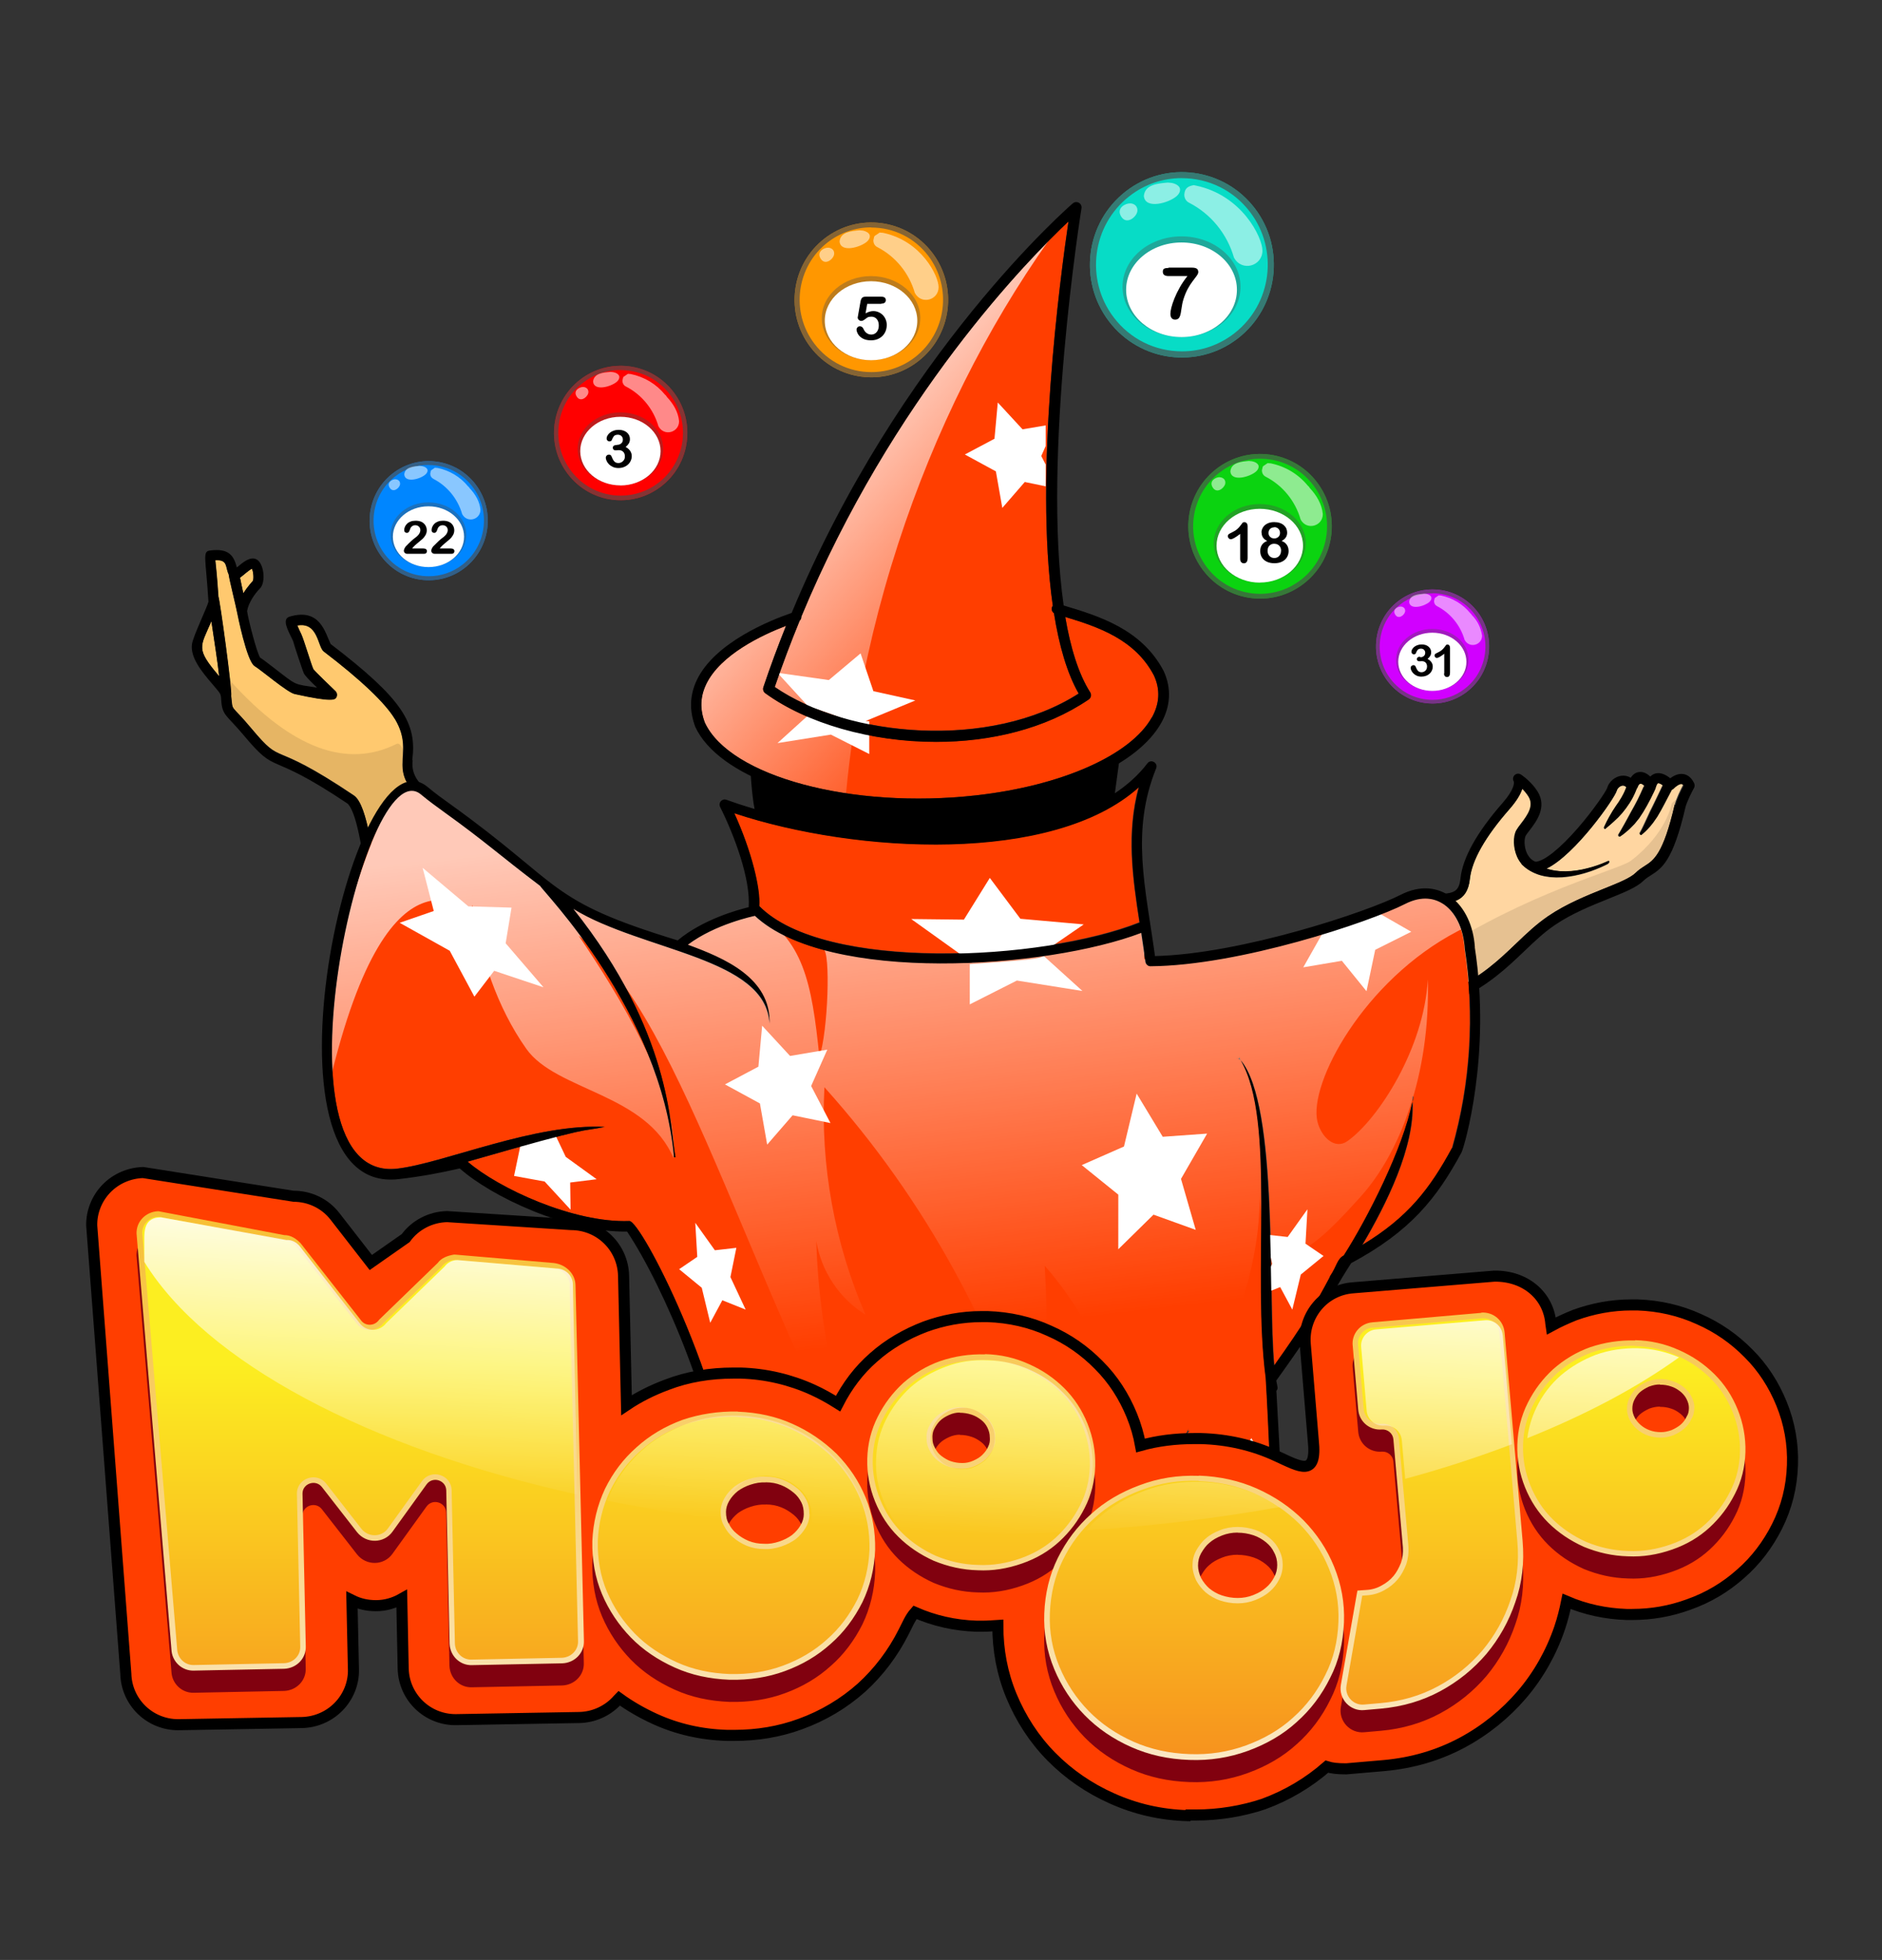 <svg xmlns="http://www.w3.org/2000/svg" width="340" height="354" viewBox="0 0 340 354">
  <rect x="0" y="0" width="340" height="354" fill="#333333" stroke="none"/>
  <defs>
    <linearGradient id="a" x1="131.948" x2="143.272" y1="108.854" y2="204.331" gradientUnits="userSpaceOnUse" gradientTransform="translate(34.633 35.843)">
      <stop offset="0" stop-color="#FFF" stop-opacity=".72"/>
      <stop offset="1" stop-color="#FFF" stop-opacity="0"/>
    </linearGradient>
    <linearGradient id="b" x1="92.074" x2="141.876" y1="57.512" y2="102.384" gradientUnits="userSpaceOnUse" gradientTransform="translate(34.633 35.843)">
      <stop offset="0" stop-color="#FFF" stop-opacity=".87"/>
      <stop offset="1" stop-color="#FFF" stop-opacity="0"/>
    </linearGradient>
    <linearGradient id="c" x1="170.002" x2="170.002" y1="317.874" y2="218.765" gradientUnits="userSpaceOnUse">
      <stop offset="0" stop-color="#FBE8C4"/>
      <stop offset="1" stop-color="#F7BF32"/>
    </linearGradient>
    <linearGradient id="d" x1="154.002" x2="154.002" y1="34.72" y2="105.297" gradientUnits="userSpaceOnUse" gradientTransform="translate(16 211.577)">
      <stop offset="0" stop-color="#FCEE21"/>
      <stop offset="1" stop-color="#F7931E"/>
    </linearGradient>
    <linearGradient id="e" x1="165.283" x2="162.141" y1="8.311" y2="65.615" gradientUnits="userSpaceOnUse" gradientTransform="translate(16 211.577)">
      <stop offset="0" stop-color="#FFF"/>
      <stop offset="1" stop-color="#FFF" stop-opacity="0"/>
    </linearGradient>
  </defs>
  <path fill="#F00" d="M121.683 70.813c-4.053-5.317-11.616-6.316-16.89-2.23-5.277 4.084-6.268 11.706-2.215 17.022 4.053 5.317 11.615 6.316 16.89 2.23 5.277-4.083 6.268-11.705 2.215-17.022"/>
  <path fill="#4D4D4D" fill-opacity=".68" d="M112.122 66.068c-2.562 0-5.143.82-7.33 2.514-5.276 4.084-6.267 11.706-2.214 17.023 2.372 3.11 5.947 4.744 9.56 4.744 2.562 0 5.143-.82 7.33-2.52 5.278-4.09 6.27-11.71 2.215-17.03-2.372-3.11-5.947-4.75-9.56-4.75m0 .8c3.528 0 6.783 1.61 8.93 4.43 1.832 2.4 2.626 5.38 2.235 8.38-.39 3-1.918 5.67-4.302 7.52-1.984 1.53-4.352 2.34-6.847 2.34-3.53 0-6.79-1.62-8.94-4.43-1.83-2.41-2.63-5.38-2.24-8.39.39-3.01 1.92-5.68 4.3-7.52 1.98-1.54 4.35-2.35 6.84-2.35"/>
  <path fill="#4D4D4D" fill-opacity=".36" d="M112.082 87.67c-4.267 0-7.725-2.95-7.725-6.594 0-3.642 3.458-6.594 7.725-6.594 4.266 0 7.725 2.952 7.725 6.594 0 3.643-3.46 6.595-7.725 6.595"/>
  <path fill="#FFF" d="M112.082 87.67c-4.008 0-7.256-2.773-7.256-6.194 0-3.422 3.248-6.195 7.256-6.195s7.256 2.78 7.256 6.2c0 3.42-3.248 6.2-7.256 6.2"/>
  <path d="M111.49 80.345q.424 0 .73-.25.306-.247.306-.712 0-.355-.244-.61-.244-.256-.658-.256-.28 0-.463.08-.18.077-.28.206-.1.13-.2.33l-.17.383q-.04.097-.16.152-.12.055-.27.055-.18 0-.34-.15-.15-.15-.15-.397 0-.24.15-.504.15-.265.43-.504.28-.24.7-.385.41-.145.93-.145.45 0 .81.122.37.122.64.352.27.23.41.534.14.304.14.654 0 .46-.2.79-.2.328-.57.64.36.195.6.443.25.25.37.55.13.3.13.65 0 .42-.17.81-.16.393-.49.7-.32.305-.77.477-.44.173-.99.173t-.99-.198q-.43-.198-.72-.495t-.42-.614q-.14-.318-.14-.525 0-.26.17-.43.18-.16.43-.16.13 0 .25.08t.16.18q.24.64.51.95.27.31.77.31.28 0 .55-.14.26-.14.44-.41.17-.27.17-.64 0-.54-.3-.84-.29-.3-.82-.3-.09 0-.28.02-.19.02-.25.02-.25 0-.39-.13-.14-.12-.14-.35 0-.22.17-.35.17-.13.49-.13z"/>
  <path fill="#07DCC6" d="M226.692 37.632c-5.59-7.333-16.02-8.71-23.295-3.076-7.276 5.632-8.643 16.144-3.053 23.476 5.59 7.332 16.02 8.71 23.296 3.077 7.275-5.64 8.642-16.15 3.052-23.48"/>
  <path fill="#4D4D4D" fill-opacity=".68" d="M213.506 31.09c-3.532 0-7.09 1.13-10.11 3.466-7.274 5.633-8.642 16.143-3.052 23.476 3.272 4.292 8.202 6.543 13.186 6.543 3.532 0 7.092-1.13 10.11-3.466 7.276-5.64 8.642-16.15 3.052-23.48-3.27-4.29-8.2-6.55-13.186-6.55m0 1.1c4.868 0 9.357 2.22 12.32 6.11 5.212 6.84 3.933 16.68-2.853 21.93-2.737 2.12-6 3.24-9.443 3.24-4.867 0-9.357-2.23-12.318-6.12-5.214-6.84-3.934-16.68 2.852-21.93 2.735-2.12 6-3.24 9.442-3.24"/>
  <path fill="#4D4D4D" fill-opacity=".36" d="M213.45 60.88c-5.882 0-10.652-4.07-10.652-9.093 0-5.024 4.77-9.095 10.653-9.095 5.89 0 10.66 4.07 10.66 9.095 0 5.023-4.77 9.094-10.65 9.094"/>
  <path fill="#FFF" d="M213.45 60.88c-5.526 0-10.006-3.824-10.006-8.542 0-4.72 4.48-8.543 10.007-8.543 5.53 0 10.01 3.824 10.01 8.543 0 4.718-4.48 8.543-10.01 8.543"/>
  <path d="M211.1 48.338h4.227q.61 0 .883.19.272.19.272.628 0 .267-.32.705-.32.44-.73.97t-.844 1.32q-.435.79-.797 1.93-.15.5-.21.83-.06.33-.14.86-.07.53-.13.81-.13.65-.37.9t-.65.25q-.39 0-.62-.27t-.23-.79q0-.4.17-1.1t.56-1.67q.39-.97.97-2t1.38-2.04h-3.4q-.53 0-.79-.19t-.26-.6q0-.44.28-.56.28-.12.78-.12z"/>
  <path fill="#0086FF" d="M85.915 87.487c-3.593-4.712-10.295-5.597-14.97-1.977-4.677 3.62-5.555 10.375-1.963 15.087 3.592 4.712 10.295 5.598 14.97 1.978 4.676-3.62 5.555-10.376 1.963-15.088"/>
  <path fill="#4D4D4D" fill-opacity=".68" d="M77.44 83.282c-2.27 0-4.557.727-6.496 2.228-4.676 3.62-5.554 10.375-1.962 15.087 2.102 2.758 5.27 4.205 8.474 4.205 2.27 0 4.557-.726 6.496-2.228 4.677-3.62 5.555-10.375 1.962-15.087-2.1-2.758-5.27-4.205-8.473-4.205m0 .71c3.13 0 6.02 1.43 7.92 3.927 1.63 2.12 2.33 4.76 1.98 7.42-.34 2.66-1.7 5.03-3.81 6.66-1.76 1.36-3.85 2.08-6.07 2.08-3.13 0-6.01-1.43-7.91-3.93-1.62-2.13-2.32-4.77-1.98-7.43.35-2.66 1.7-5.03 3.82-6.67 1.76-1.36 3.86-2.08 6.07-2.08"/>
  <path fill="#4D4D4D" fill-opacity=".36" d="M77.405 102.428c-3.78 0-6.846-2.617-6.846-5.844 0-3.228 3.06-5.845 6.84-5.845s6.84 2.61 6.84 5.84c0 3.22-3.07 5.84-6.85 5.84"/>
  <path fill="#FFF" d="M77.405 102.428c-3.552 0-6.43-2.458-6.43-5.49 0-3.033 2.878-5.49 6.43-5.49 3.552 0 6.432 2.457 6.432 5.49 0 3.032-2.88 5.49-6.432 5.49"/>
  <path d="M74.35 99.065h2.128q.318 0 .485.13.168.13.168.355 0 .2-.13.34-.13.137-.4.137h-3q-.3 0-.47-.17-.17-.168-.17-.397 0-.147.11-.39.11-.242.24-.38.54-.564.98-.965.44-.402.63-.53.34-.235.56-.474.23-.23.34-.48.12-.25.12-.49 0-.26-.12-.46t-.34-.32q-.21-.11-.46-.11-.53 0-.84.47-.04.06-.13.34t-.21.42q-.12.15-.35.15-.2 0-.34-.13-.13-.14-.13-.37 0-.28.13-.59.13-.3.38-.55.25-.25.64-.4.39-.15.91-.15.62 0 1.06.2.29.13.5.36.22.23.34.53.12.3.12.62 0 .51-.25.92-.25.42-.51.65-.26.24-.88.74-.61.5-.84.78-.1.11-.2.27zm4.963 0h2.13q.317 0 .485.13.167.13.167.355 0 .2-.133.34-.132.137-.402.137h-3.002q-.306 0-.477-.17-.17-.168-.17-.397 0-.147.11-.39.11-.242.24-.38.55-.564.98-.965.44-.402.63-.53.34-.235.56-.474.23-.23.34-.48.12-.25.12-.49 0-.26-.12-.46t-.34-.32q-.21-.11-.46-.11-.53 0-.84.47-.04.06-.13.34t-.21.42q-.12.15-.35.15-.2 0-.34-.13-.13-.13-.13-.37 0-.28.13-.59.13-.3.38-.55.25-.25.64-.4.39-.15.91-.15.63 0 1.07.2.29.13.51.36.22.23.34.53.12.3.12.62 0 .51-.25.92-.25.42-.51.65-.26.24-.87.74t-.84.78q-.1.11-.2.27z"/>
  <path fill="#D100FF" d="M266.908 110.487c-3.438-4.51-9.854-5.358-14.33-1.893-4.476 3.466-5.317 9.932-1.878 14.442 3.44 4.51 9.855 5.36 14.33 1.893 4.476-3.47 5.317-9.94 1.878-14.45"/>
  <path fill="#4D4D4D" fill-opacity=".68" d="M258.797 106.462c-2.173 0-4.363.695-6.22 2.133-4.474 3.464-5.315 9.93-1.877 14.44 2.013 2.64 5.045 4.026 8.112 4.026 2.172 0 4.362-.69 6.218-2.13 4.477-3.46 5.317-9.93 1.88-14.44-2.014-2.64-5.047-4.02-8.113-4.02m0 .68c2.994 0 5.756 1.37 7.578 3.76 1.553 2.04 2.226 4.57 1.895 7.11-.33 2.55-1.627 4.82-3.65 6.38-1.683 1.31-3.69 2-5.808 2-2.995 0-5.757-1.37-7.578-3.76-1.554-2.04-2.227-4.56-1.895-7.11.33-2.54 1.62-4.81 3.64-6.37 1.68-1.3 3.69-1.99 5.81-1.99"/>
  <path fill="#4D4D4D" fill-opacity=".36" d="M258.763 124.79c-3.62 0-6.553-2.506-6.553-5.596 0-3.09 2.934-5.595 6.553-5.595 3.62 0 6.553 2.5 6.553 5.59s-2.934 5.59-6.553 5.59"/>
  <path fill="#FFF" d="M258.763 124.79c-3.4 0-6.156-2.354-6.156-5.257 0-2.903 2.756-5.256 6.156-5.256s6.156 2.353 6.156 5.256-2.76 5.256-6.16 5.256"/>
  <path d="M256.6 118.71q.36 0 .618-.21.26-.21.26-.606 0-.3-.207-.517-.2-.217-.55-.217-.24 0-.39.067-.15.066-.24.175-.09.11-.17.28-.08.173-.14.326-.04.082-.14.128-.1.047-.23.047-.16 0-.29-.127-.13-.127-.13-.337 0-.21.12-.43.13-.23.36-.43.24-.21.59-.33.35-.13.79-.13.38 0 .69.1.31.1.54.3.23.19.35.45.12.25.12.55 0 .39-.17.67t-.48.54q.31.16.51.37.21.21.32.46.11.25.11.55 0 .36-.14.69-.14.33-.42.59-.28.26-.66.4t-.84.14q-.46 0-.84-.17-.37-.17-.61-.42t-.36-.52q-.12-.27-.12-.45 0-.23.15-.37.15-.14.37-.14.11 0 .21.06.1.06.14.15.21.54.44.8.23.27.66.27.24 0 .47-.12.23-.12.37-.35.15-.24.15-.55 0-.46-.25-.72-.25-.26-.69-.26-.08 0-.24.01-.17.01-.21.01-.22 0-.33-.1-.12-.11-.12-.3t.14-.3q.14-.12.42-.12zm4.318 2.92v-3.552q-.992.76-1.336.76-.164 0-.29-.13-.127-.13-.127-.302 0-.2.124-.293.12-.094.44-.242.47-.22.75-.46.28-.24.5-.55.22-.3.28-.37.06-.07.25-.07.2 0 .33.16.12.16.12.44v4.47q0 .79-.54.79-.24 0-.39-.16-.15-.16-.15-.47z"/>
  <path fill="#FF9700" d="M168.418 45.65c-4.668-6.124-13.378-7.274-19.454-2.57-6.075 4.704-7.217 13.482-2.55 19.604 4.67 6.123 13.378 7.274 19.454 2.57 6.076-4.704 7.217-13.482 2.55-19.605"/>
  <path fill="#4D4D4D" fill-opacity=".68" d="M157.406 40.185c-2.95 0-5.92.944-8.44 2.895-6.077 4.704-7.22 13.482-2.55 19.604 2.73 3.585 6.848 5.464 11.01 5.464 2.95 0 5.923-.943 8.442-2.895 6.076-4.703 7.218-13.48 2.55-19.604-2.733-3.59-6.85-5.47-11.012-5.47m0 .92c4.065 0 7.815 1.86 10.287 5.1 4.354 5.71 3.286 13.92-2.38 18.31-2.286 1.77-5.013 2.7-7.887 2.7-4.064 0-7.814-1.86-10.286-5.11-4.354-5.71-3.286-13.93 2.38-18.32 2.286-1.77 5.013-2.71 7.886-2.71"/>
  <path fill="#4D4D4D" fill-opacity=".36" d="M157.36 65.064c-4.913 0-8.895-3.4-8.895-7.595s3.982-7.6 8.895-7.6c4.914 0 8.896 3.4 8.896 7.59s-3.982 7.59-8.896 7.59"/>
  <path fill="#FFF" d="M157.36 65.064c-4.615 0-8.356-3.195-8.356-7.134 0-3.94 3.74-7.135 8.356-7.135s8.357 3.194 8.357 7.135c0 3.94-3.74 7.134-8.357 7.134"/>
  <path d="M159.19 54.882h-2.52l-.3 1.717q.75-.41 1.388-.41.508 0 .95.19.444.19.777.53.334.33.525.8.19.46.19.99 0 .77-.344 1.4-.344.63-.993 1-.65.37-1.498.37-.948 0-1.54-.35-.59-.35-.837-.81-.246-.46-.246-.79 0-.21.172-.4.172-.19.432-.19.445 0 .662.51.212.47.573.73.36.26.81.26.41 0 .72-.21t.48-.58q.17-.37.17-.85 0-.51-.18-.87t-.48-.54q-.3-.18-.67-.18-.45 0-.65.11t-.56.39q-.37.27-.61.27-.26 0-.46-.19-.2-.18-.2-.42 0-.03.06-.36l.45-2.54q.08-.45.28-.66.2-.21.66-.21h2.8q.83 0 .83.63 0 .28-.2.45-.2.17-.59.17z"/>
  <path fill="#0BD310" d="M237.918 87.097c-4.36-5.72-12.497-6.794-18.173-2.4-5.676 4.395-6.742 12.594-2.382 18.314 4.36 5.72 12.497 6.8 18.173 2.4 5.676-4.39 6.742-12.59 2.382-18.31"/>
  <path fill="#4D4D4D" fill-opacity=".68" d="M227.63 81.992c-2.755 0-5.53.882-7.885 2.705-5.676 4.394-6.742 12.593-2.38 18.313 2.55 3.348 6.396 5.105 10.285 5.105 2.755 0 5.532-.882 7.886-2.705 5.676-4.393 6.742-12.593 2.38-18.313-2.55-3.348-6.396-5.105-10.285-5.105m0 .86c3.8 0 7.3 1.738 9.61 4.768 4.07 5.336 3.07 13.01-2.22 17.11-2.13 1.65-4.68 2.525-7.36 2.525-3.79 0-7.3-1.738-9.61-4.768-4.06-5.335-3.07-13.01 2.23-17.108 2.14-1.66 4.68-2.53 7.37-2.53"/>
  <path fill="#4D4D4D" fill-opacity=".36" d="M227.588 105.233c-4.59 0-8.31-3.177-8.31-7.094 0-3.92 3.72-7.1 8.31-7.1s8.31 3.17 8.31 7.09c0 3.91-3.72 7.09-8.31 7.09"/>
  <path fill="#FFF" d="M227.588 105.233c-4.31 0-7.807-2.984-7.807-6.664 0-3.69 3.5-6.67 7.81-6.67s7.81 2.98 7.81 6.66-3.49 6.66-7.8 6.66"/>
  <path d="M224.05 100.938v-4.506q-1.257.966-1.693.966-.208 0-.37-.166-.16-.166-.16-.384 0-.252.16-.37.157-.12.558-.308.6-.282.958-.594.36-.312.637-.7.277-.385.36-.474.085-.09.318-.09.262 0 .42.204.16.203.16.56v5.67q0 .994-.68.994-.3 0-.484-.203t-.184-.6zm3.843-4.738q0-.496.27-.934.27-.438.792-.7.522-.263 1.22-.263.59 0 1.035.154.446.153.743.423t.44.61q.144.338.144.72 0 .485-.25.866-.25.38-.745.624.42.163.698.428.277.265.418.614.142.35.142.775 0 .624-.302 1.13-.303.51-.887.796-.58.287-1.37.287-.82 0-1.4-.287t-.88-.79q-.29-.502-.29-1.126 0-1.332 1.26-1.827-1.01-.476-1.01-1.5zm3.55 3.277q0-.386-.16-.673-.157-.287-.444-.44-.29-.154-.65-.154-.51 0-.85.336-.34.337-.34.94 0 .387.16.682.16.295.44.456.27.16.62.16t.62-.163q.27-.16.43-.46.16-.29.16-.68zm-1.238-4.228q-.465 0-.75.28-.285.29-.285.74 0 .42.292.7.292.28.753.28.233 0 .423-.08.19-.08.327-.21.136-.13.21-.31.075-.18.075-.4 0-.29-.13-.53-.133-.24-.37-.37-.238-.14-.545-.14z"/>
  <path fill="#FFF" d="M259.912 107.535l.445.037c2.09.433 3.914 1.535 5.265 3.18.214.205.126.093.27.33 1.025 1.012 1.644 2.306 1.863 3.72 0 1.724-2.29 2.388-3.163.77-.768-2.653-2.577-4.857-4.98-6.09-.335-.165-.54-.495-.54-.913.19-.79-.018-.4.84-1.04zm-6.837 2.015c-.55-.02-1.517.5-1.075 1.358.566 1.1 1.67.244 1.835-.396.07-.27-.01-.526-.143-.682-.127-.15-.355-.27-.617-.28zm4.16-2.315c-1.012.096-2.53.182-2.66 1.484.13 1.56 2.85.77 3.677-.01.347-.33.412-.68.3-.92-.11-.23-.426-.45-.896-.53l-.42-.04zm-28.19-23.614c-1.088.81-.825.32-1.066 1.32 0 .53.26.95.68 1.16 3.05 1.57 5.34 4.36 6.31 7.73 1.1 2.05 4.01 1.21 4.01-.97-.16-1.8-1.14-3.42-2.36-4.72-.19-.3-.08-.16-.35-.42-1.71-2.08-4.03-3.48-6.68-4.03l-.57-.04zm-150.44.83c-.896.67-.68.26-.878 1.08 0 .44.215.78.565.96 2.51 1.29 4.4 3.59 5.202 6.37.912 1.69 3.305 1 3.305-.8-.13-1.48-.94-2.82-1.95-3.88-.15-.24-.06-.13-.29-.34-1.41-1.71-3.32-2.87-5.5-3.32l-.47-.04zm141.77 1.73c-.7-.02-1.923.64-1.363 1.73.717 1.4 2.12.31 2.328-.5.087-.34-.015-.66-.183-.86-.16-.18-.45-.34-.783-.35zm-148.913.38c-.576-.02-1.583.53-1.122 1.42.592 1.15 1.745.26 1.917-.41.072-.28-.01-.55-.15-.71-.132-.15-.37-.28-.645-.29zm4.346-2.42c-1.056.1-2.644.19-2.777 1.55.14 1.64 2.98.81 3.84 0 .37-.34.44-.7.32-.95-.11-.23-.44-.46-.93-.55l-.44-.04zm149.842-.89c-1.283.13-3.21.23-3.372 1.89.164 1.98 3.612.98 4.662 0 .44-.41.523-.86.38-1.16-.14-.28-.54-.56-1.136-.67l-.534-.05zM113.436 67.52c-1.01.752-.767.29-.99 1.22 0 .492.24.88.636 1.074 2.834 1.454 4.966 4.05 5.87 7.18 1.03 1.907 3.73 1.124 3.73-.907-.144-1.676-1.06-3.182-2.194-4.384-.174-.282-.068-.15-.324-.394-1.59-1.94-3.742-3.24-6.203-3.75l-.52-.04zm-8.06 2.374c-.65-.024-1.788.59-1.266 1.6.667 1.296 1.97.288 2.164-.47.08-.312-.014-.62-.17-.8-.15-.176-.418-.32-.727-.33zm4.904-2.727c-1.192.113-2.984.214-3.134 1.75.152 1.842 3.358.91 4.333-.005.4-.382.48-.797.35-1.076-.13-.265-.5-.522-1.06-.622l-.5-.044zM158.92 42c-1.164.866-.884.332-1.14 1.403 0 .567.278 1.016.733 1.24 3.262 1.672 5.717 4.665 6.76 8.27 1.184 2.192 4.294 1.29 4.294-1.048 0-2.003-3.062-8.357-10.042-9.815l-.605-.05zm56.763-8.56c-1.047.18-1.646.537-1.73 1.7 0 .68.333 1.216.88 1.483 3.905 2.004 6.846 5.59 8.093 9.903 1.42 2.628 5.143 1.548 5.143-1.253 0-2.398-3.67-10.007-12.03-11.754l-.36-.08zM149.64 44.735c-.75-.027-2.06.68-1.46 1.845.768 1.49 2.268.33 2.492-.54.093-.364-.016-.714-.196-.926-.172-.202-.48-.367-.838-.38zm5.645-3.14c-1.373.13-3.436.245-3.61 2.013.176 2.122 3.868 1.048 4.992-.004.47-.44.56-.92.405-1.24-.147-.308-.577-.603-1.216-.717l-.57-.053zm48.92-4.86c-.898-.033-2.466.815-1.748 2.21.92 1.784 2.716.395 2.984-.646.12-.44-.01-.86-.23-1.11-.2-.25-.57-.44-1-.46zm6.76-3.762c-1.643.156-4.113.295-4.32 2.413.21 2.54 4.63 1.254 5.975-.006.565-.53.67-1.1.486-1.486-.176-.368-.69-.72-1.456-.86l-.684-.062z" opacity=".538"/>
  <path d="M202.373 136.17c-20.384 9.964-43.723 11.795-66.782 2.594-.04.548.32 6.378 1.02 8.595 21.59 5.64 52.71 7 64.6-2.6"/>
  <path fill="#FFC96F" d="M38.188 112.21c-2.04 4.73-2.875 4.894 1.41 9.936-.282-2.61-.87-6.306-1.41-9.935zm33.102 17.61c-1.73-2.884-6.173-7.1-12.85-12.193-1.082-.825-.996-5.392-4.78-4.7.22.526.545 1.207.7 1.533.503 1.058 1.746 5.346 2.194 6.342.275.44 3.628 3.613 4.01 3.995.288.29.355.74.158 1.1-.224.41-.532.972-7.547-.588-1.313-.3-6.035-4.34-7.215-5.05-1.412-.85-3.116-9.5-3.13-9.59-.152-.92-1.527-6.42-1.533-6.95-.657-1.35-.106-2.71-2.43-2.58.09.91.312 2.7.563 6.56.253.57 2.51 16.89 2.298 17.94.346 3.07-.25 1.21 3.67 5.9 6.015 7.18 2.895 1.6 18.516 12.1 2.278 1.53 3.157 9.62 4.027 13.35l10.26-11.2c-9.68-6.48-2.7-9.01-6.9-16zm-25.775-27.1c-.577.265-1.63 1.252-2.152 1.622.014.064.4 1.975.594 2.815.785-1.233 1.683-2.183 1.7-2.2.23-.323.128-1.695-.142-2.237"/>
  <path d="M72.798 135.386c-.336-.77-.74-1.23-1.14-1.03-8.85 4.425-18.83 1.086-30.12-11.455.157 1.48.24 2.53.19 2.77.346 3.07-.25 1.22 3.67 5.9 6.015 7.19 2.895 1.6 18.516 12.1 1.27.85 2.102 3.74 2.742 6.78 1.75-2.6 5.064-7.43 6.225-8.41.23-.19.39-.5.5-.87-1.04-2-.61-3.73-.58-5.77" opacity=".1"/>
  <path d="M45.515 102.72c.27.542.373 1.914.142 2.238-.017.016-.915.966-1.7 2.2-.193-.84-.58-2.752-.594-2.816.52-.37 1.575-1.357 2.152-1.622m-5.917 19.426c-4.285-5.042-3.45-5.205-1.41-9.935.54 3.63 1.128 7.33 1.41 9.94m34.88 15.13c.875-6.64-1.692-10.98-14.75-20.97-1.003-2.12-1.947-6.57-7.422-4.93-1.435.44-.265 2.49.396 3.88.126.27.228.48.24.5.172.69 1.732 5.41 1.964 5.87.205.41.83 1.07 2.374 2.57-4.346-.7-3.454-.22-7.864-3.63-1.066-.82-1.922-1.48-2.416-1.79-.64-.94-2.25-7.33-2.356-8.41.213-1.44 1.392-3.16 2.31-4.08 1.117-1.12.74-4.45-.543-5.22-1.16-.69-2.56.53-3.62 1.42-.57-2.2-1.5-3.52-4.91-3.05-1.34.19-.7 1.42-.22 9.25-.27 1.04-2.79 6.29-2.98 7.65-.34 2.49 1.9 5.12 3.7 7.23 1.56 1.83 1.51 1.72 1.58 2.84.18 2.87.93 2.65 4.05 6.37 6.38 7.62 3.9 2.37 18.82 12.39 2.04 2.2 2.69 10.87 3.75 13.74.42 1.13 2.15.51 1.73-.63-1-2.73-1.79-12.84-4.36-14.57-15.62-10.5-12.5-4.91-18.51-12.1-3.92-4.69-3.32-2.83-3.67-5.9.21-1.05-2.04-17.37-2.3-17.94-.25-3.86-.47-5.65-.56-6.57 2.33-.13 1.77 1.23 2.43 2.58.01.53 1.38 6.03 1.54 6.95.02.09 1.72 8.74 3.13 9.59 1.18.71 5.91 4.75 7.22 5.04 7.02 1.56 7.32 1 7.55.59.2-.36.13-.81-.15-1.1-.38-.38-3.73-3.56-4.01-3.99-.44-.99-1.69-5.28-2.19-6.34-.16-.32-.48-1.01-.7-1.53 3.78-.69 3.7 3.88 4.78 4.7 6.68 5.09 11.12 9.31 12.85 12.19 4.21 7.02-2.84 9.55 7 16.07.66.44 1.13.85 1.71.28 1.87-1.86-6.25-3.33-5.52-8.89"/>
  <path fill="#FFD6A1" d="M274.988 142.44c-.296.925-.956 2.122-2.276 3.628-4.408 5.026-6.826 9.283-7.186 12.656-.46 4.306-3.393 4.384-6.498 4.47-1.654.043-3.506.092-5.525.647.497 4.15 2.247 13.12 5.74 15.11.896.51 1.858.51 2.947 0 5.45-2.56 8.635-5.6 11.713-8.55 1.875-1.79 3.646-3.49 5.82-4.96 3.223-2.19 6.965-3.69 9.97-4.9 2.588-1.04 4.823-1.94 5.77-2.86.566-.55 1.116-.9 1.648-1.24 1.65-1.05 3.36-2.13 5.44-11.09.26-1.12 1.08-2.77 1.5-3.56-.1-.14-.23-.25-.36-.27-.43-.06-1.15.5-1.42.8-.09.11-.22.18-.35.23l-.2.4-.56 1.08-.59 1.13-.62 1.15-.65 1.14-.74 1.06-.59.73-.41.45-.42.41-.42.37-.21.17c-.08.1-.21.11-.28.02-.07-.08-.07-.24.02-.33l.13-.23.26-.5.25-.52.25-.53.38-.82.52-1.13.57-1.14.56-1.16.55-1.15.53-1.11.11-.22c-.35-.26-.71-.45-.9-.41-.06.02-.22.17-.36.64-.01.04-.03.08-.05.12-.02.08-.02.16-.06.24l-.28.61-.6 1.22-.64 1.2-.68 1.17-.74 1.13-.84 1.05-.94.96-1.02.86-.55.39c-.1.11-.25.11-.33.01-.08-.11-.06-.28.04-.39l.35-.59.66-1.16.62-1.13.6-1.11.61-1.09.58-1.11.55-1.15.53-1.2.13-.12c-.49-.54-.75-.38-.76-.38 0 0-.26-.1-.57.83-.01.04-.03-.04-.04 0-.01.03-.01.01-.02.04l-.1.25-.23.56-.26.546-.27.52-.43.725-.63.91-.67.87-.75.81-.83.78-.66.59-.47.4-.24.21c-.08.11-.21.13-.29.04-.08-.08-.08-.24 0-.35l.15-.32.3-.61.45-.84.59-1.01.58-.89.56-.81.5-.813.34-.63.21-.43.19-.45.11-.31c-.304-.33-.59-.3-.7-.29-.44.06-.9.46-1.02.9-.37 1.39-7.47 11.56-12.68 14.09l.34.11.46.12.71.14.97.11.99.02.99-.04.983-.11.974-.17.95-.21.92-.25.88-.28.82-.3.76-.31.35-.16c.16-.07.27-.02.245.13-.024.143-.175.32-.34.396l-.38.19-.804.37-.87.36-.93.35-.98.316-1.02.28-1.05.23-1.06.17-1.07.11-1.07.03-1.06-.06-.78-.11-.51-.1-.51-.13-.495-.16-.48-.19-.47-.22-.46-.25-.44-.28-.43-.32-.09-.08-.12-.11-.19-.166-.19-.186c-.02-.024-.03-.063-.04-.096-.29-.35-.55-.76-.75-1.22-.7-1.58-.76-3.63-.14-4.77.2-.36.49-.74.83-1.18 1.35-1.75 2.38-3.33 1.34-4.98-.32-.5-.7-.95-1.07-1.32"/>
  <path d="M259.244 178.945c.895.508 1.857.506 2.945-.005 5.45-2.562 8.63-5.606 11.71-8.55 1.87-1.795 3.64-3.488 5.82-4.966 3.22-2.19 6.96-3.695 9.97-4.904 2.59-1.04 4.82-1.938 5.77-2.866.56-.556 1.11-.905 1.65-1.242 1.65-1.048 3.35-2.13 5.43-11.095.06-.255.15-.54.25-.832-.3.1-.78.64-.78.64s-.81 5.28-7.35 10.327c-2.12 1.636-18.59 5.623-35.69 16.868 0 0-1.25 2.7-1.48 4.925.52.747 1.09 1.34 1.72 1.7" opacity=".1"/>
  <path d="M302.547 145.316c-2.082 8.965-3.787 10.048-5.436 11.095-.53.34-1.08.69-1.64 1.25-.94.93-3.18 1.83-5.77 2.87-3 1.21-6.74 2.72-9.97 4.91-2.17 1.48-3.94 3.17-5.82 4.97-3.08 2.95-6.26 5.99-11.71 8.55-1.09.51-2.05.52-2.94.01-3.49-1.99-5.24-10.96-5.74-15.1 2.02-.55 3.87-.6 5.53-.64 3.11-.08 6.04-.16 6.5-4.47.36-3.37 2.78-7.63 7.19-12.65 1.32-1.51 1.98-2.7 2.28-3.63.37.37.75.82 1.07 1.32 1.04 1.65.01 3.23-1.34 4.98-.34.44-.63.83-.83 1.18-.62 1.14-.56 3.19.14 4.77.21.46.46.87.76 1.22.01.03.02.07.04.1l.19.19.19.17c.04.04.09.07.13.11l.09.08.42.32.45.29.46.25.47.22.48.19.5.16.51.13.52.1.78.11 1.06.06 1.07-.03 1.08-.1 1.06-.17 1.05-.23 1.02-.28.98-.31.93-.35.88-.36.81-.37.38-.19c.16-.08.31-.25.34-.4.03-.14-.08-.2-.24-.12l-.35.15-.76.32-.82.3-.87.28-.92.25-.95.22-.97.17-.98.11-.99.05-.98-.02-.97-.11-.71-.14-.46-.12-.34-.11c5.21-2.54 12.31-12.7 12.69-14.09.12-.44.58-.84 1.02-.9.11-.01.39-.04.7.29l-.12.31-.19.45-.2.43-.34.63-.5.81-.56.81-.58.89-.59 1.01-.45.84-.29.61-.15.33c-.08.11-.08.27 0 .35.08.09.21.07.29-.04l.25-.21.48-.4.67-.59.82-.78.748-.81.68-.87.63-.91.44-.73.27-.52.26-.55.236-.57.104-.27c.01-.03.01-.05.02-.08s.03.13.04.1c.3-.93.563-.83.565-.83.01 0 .263-.16.76.38l-.13.22-.53 1.15-.55 1.13-.58 1.11-.607 1.09-.6 1.11-.62 1.13-.66 1.15-.34.59c-.1.11-.11.28-.03.39.08.11.23.11.33 0l.55-.39 1.02-.86.94-.95.84-1.042.74-1.13.68-1.17.64-1.2.6-1.22.28-.61c.04-.08.04-.16.06-.242.02-.04.04-.07.05-.11.14-.47.3-.62.37-.63.19-.044.55.14.9.4l-.11.22-.53 1.12-.55 1.156-.56 1.16-.57 1.15-.52 1.14-.38.827-.25.53-.25.52-.253.49-.13.24c-.08.1-.09.25-.02.34.07.082.2.073.28-.02l.21-.178.42-.37.41-.41.41-.45.59-.73.74-1.06.66-1.135.62-1.15.59-1.13.57-1.08.21-.4c.14-.05.26-.13.35-.23.28-.3.99-.86 1.43-.8.14.02.26.13.37.27-.42.79-1.24 2.45-1.5 3.56m3.38-3.97c-.57-1.23-1.39-1.6-1.97-1.68-.926-.14-1.79.33-2.36.76-.63-.516-1.605-1.1-2.6-.88-.31.07-.67.23-1 .57-.54-.5-1.26-.94-2.09-.81-.575.09-1.06.43-1.45 1.03-.51-.31-1.08-.44-1.7-.36-1.17.15-2.25 1.09-2.56 2.22-.19.56-2.38 3.87-5.29 7.22-3.21 3.692-6.03 5.95-7.6 6.09-.38-.11-.68-.33-.93-.57l-.05-.05-.154-.18c-.21-.25-.37-.52-.48-.76-.555-1.25-.47-2.66-.206-3.15.13-.23.4-.575.68-.94 1.215-1.575 3.246-4.21 1.44-7.08-1.156-1.83-2.92-2.98-2.99-3.03-.38-.24-.87-.18-1.174.145-.284.31-.325.76-.11 1.11.12.32-.016 1.59-2.006 3.86-4.66 5.32-7.23 9.92-7.63 13.67-.28 2.59-1.35 2.74-4.72 2.83-1.88.05-4.21.116-6.76.957-.41.13-.67.53-.62.96.05.58 1.43 14.24 6.74 17.27.73.41 1.5.62 2.3.62.75 0 1.53-.19 2.33-.57 5.72-2.69 9.16-5.98 12.2-8.88 1.82-1.74 3.534-3.39 5.58-4.78 3.06-2.08 6.55-3.48 9.624-4.72 2.88-1.16 5.16-2.08 6.37-3.26.43-.42.87-.7 1.35-1 1.96-1.25 3.99-2.54 6.24-12.23.24-1.03 1.2-2.92 1.56-3.55.14-.26.15-.57.03-.83"/>
  <path fill="#FF3E00" d="M262.315 207.314c3.318-11.643 4.095-24.116 2.243-36.077-.434-6.548-4.837-11.077-10.762-8.044-6.48 3.315-29.946 11.147-46.002 11.27-.44.014-.856-.34-.917-.798-.234-1.772-.498-3.51-.76-5.227-17.077 6.513-56.62 9.244-69.803-3.07-.034.013-.06.042-.096.05-.075.014-7.05 1.477-12.007 5.222 6.54 2.404 15 6.016 14.76 14.305.01.056-.01.398-.01.456l.02-.45c-.56-11.94-22.86-13.15-35.44-20.83 17.75 22.32 17.45 39.39 18.46 44.88h-.25c-2.41-26.54-23.78-48.1-24.18-49.01-7.29-5.5-9.88-8.09-17.32-13.43-1.46-1.05-2.73-1.89-4.21-3.13-10.31-8.59-28.01 70.35-4.29 67.63 8.5-.99 24.88-8.25 37.65-7.52l-.23.01c-4.83 1-1.02-.53-24.69 6.27 5.53 4.78 19.08 11.1 29.22 10.72 2.12-.03 17.15 28.97 19.41 51.98 10.4 3.94 19.43 7.03 27.59 9.48-2.02-4.85-6.78-14.15-10.44-25.29-.09-.17.3-.29-.62-.35v-.23c.92.2.56.39.62.58 1.24 2.31 7.54 14.04 12.5 25.97 7.37 2.15 14.14 3.77 20.47 5 10.37-17.5-1.34-38.29-4.89-45.78-.19-.33-.33-.83-.52-.83h.2v-.09c0 .23.24.49.36.76 9.32 15.88 15.45 29.87 6.61 46.25 4.85.9 9.52 1.58 14.19 2.11 3.84-8 8.7-22.85 14.88-30.81.21-.43.58-.86.58-1.31v.49h.36c-.29 0-.58.58-.87.96-8.37 17.18-6.45 16.75-13.25 30.92 9.25.97 18.57 1.33 29.3 1.67-.35-25.12-1.47-43.09-1.47-43.09-2.5-19.02 1.91-46.43-4.51-57.37-.03-.04-.06-.09-.1-.13l-.44-.21c-.25-.02-.77-.02.15-.02v-.06c0-.02.06-.04.05-.06.04-.2.07-.23.07.05.08.13.18.28.26.41 6.89 8.16 4.85 42.73 6.06 55.14 5.49-7.69 7.48-11.11 10.03-15.91.02-.12.07-.22.14-.33 1.16-1.7 1.22-3.02 2.43-3.65 4.33-6.77 10.7-19.58 12.37-27.87-.01-.21-.01.05-.03-.87h.16c-.03.92-.09.66-.13.87.44 8.17-4.76 18.61-9.05 25.89 8.31-5 12.29-10.13 16.25-17.44zm-129.712-60.488c3.157 6.94 4.742 13.637 4.503 16.766 11.715 11.94 51.122 9.96 68.723 2.982-1.28-8.33-2.36-16.172-.13-24.458-15.43 13.95-51.1 12.023-73.11 4.71z"/>
  <path fill="#FFF" d="M85.697 180l-4.447-8.274-9.045-5.055 6.158-2.13-2.01-7.8 8.253 6.96 7.804.23-1.057 6.44 6.832 7.95-8.906-2.98-3.59 4.69zm52.9 26.733l-1.31-7.434-6.316-3.44 6.04-3.2.68-7.4 5.04 5.46 6.73-1.14-2.92 6.57 3.49 6.69-6.84-1.4-4.57 5.27zm15.447 52.657l6.442-7.215-1.557-9.08 8 3.533 7.97-5.193-1.5 9.4 6.48 5.87-8.93 2.275-3.97 8.82-4.03-7.99-8.94-.42zm94.852-95.652l.064 1.11 5.995 3.442-6.51 3.26-1.575 7.478-4.452-5.492-6.97 1.18 3.76-6.654-.23-.564c3.4-1 6.708-2.264 9.918-3.76zm-46.868 61.91l.005-9.876-6.606-5.336 7.63-3.358 2.29-9.56 4.712 7.802 8.02-.573-4.72 8.18 2.66 9.207-7.63-2.748-6.37 6.263zm24.035 34.11l3.78 6.312c-.13 9.36-.147 9.502-.168 9.69l-2.076.244-6.61 2.665.65-6.96-6.07-5.58 7.63-.27 2.85-6.11zm-47.234-101.18l5.51 7.365 11.45 1.02-8.4 5.76c-3.31 0-9.66 1.083-11.75 1.158l-11.02-7.89 9.52.11 4.67-7.52zm9.8 14.146l6.92 6.263-11.84-1.885-8.51 4.306v-7.268c14.4-.95 12.35-1.22 13.42-1.416zm-95.76 39.668l1.23-5.877 6.08-1.837 2.03 4.27 5.58 4.04-4.78.595.07 4.905-4.69-5.09-5.54-1.006zm29.84 16.837l3.26-2.22-.36-6.15 3.54 4.96 3.88-.44-1.07 5.28 2.75 5.88-4.21-1.69-2.19 4.07-1.53-6.33-4.11-3.37zm113.49-10.75l-.35 6.15 3.26 2.22-4.11 3.36-1.53 6.33-2.19-4.07-2.22.89-.06-1.52c-.02-.99-.01-.4-.02-1.77l.84-1.79-1.07-5.29 3.88.43 3.54-4.96z"/>
  <path fill="url(#a)" d="M73.936 142.12c7.207 1.054 22.353 17.463 31.022 22.744 5.413 3.298 12.012 4.145 18.06 5.935 4.655-4.11 11.743-5.89 13.183-6.22 8.91 4.89 10.46 12.84 11.83 26.33 1.56-4.61 2.07-19.06.69-19.52 21.12 4.59 37.64 2.99 57.38-4.58 1.62 1.48.53 3.1.61 6.42 15.65-.12 40.55-7.5 47.13-10.87 5.27-2.7 9.55.01 11.28 4.8-.57.4-1.21.73-1.83 1.06-16.91 8.82-26.93 27.53-25.28 34.37.67 2.75 3.12 5.15 5.43 3.51 5.59-3.97 13.85-16.82 14.5-29.21.5 17.21-5.1 31.48-12.12 39.24-6.65 7.34-17.9 19.96-18.29-1.53.85 21.72-13.7 43.49-23.47 64.14 2.26-17.86-3.46-36.58-15.32-50.12.72 12.95.42 25.96-.92 38.87-7.23-26.29-20.65-50.84-38.88-71.11-.75 14.02 1.82 28.21 7.43 41.09-4.7-2.89-8.03-7.89-8.9-13.34.53 18 4.93 35.87 12.83 52.05-23.61-38.66-36.37-92.25-55.76-107.17 7.3 10.74 18.21 28.45 17.14 40.2-4.9-11.76-21.2-12.14-26.6-19.78-5.39-7.64-8.3-16.8-9.78-26.04.35 3.44-14.63-15.28-25.83 32.46-.24 1.02-.42-12.7-.85-11.75 1.12-11.2 10.44-43.2 15.36-42.04"/>
  <path d="M262.315 207.314c-3.958 7.31-7.938 12.562-16.243 17.566 4.293-7.275 9.49-17.596 9.05-25.766-1.663 8.283-8.035 20.855-12.364 27.628-1.207.636-1.27 1.95-2.423 3.653-.072.106-.118.21-.14.327-2.556 4.803-4.537 8.223-10.024 15.915-1.21-12.417.85-46.986-6.04-55.144 6.42 10.94 2.02 38.336 4.52 57.36 0 0 1.13 17.952 1.48 43.08-10.73-.346-20.04-.742-29.3-1.707 6.8-14.174 4.88-13.808 13.25-30.99-6.18 7.954-11.1 22.806-14.94 30.808-4.66-.523-9.33-1.204-14.18-2.103 8.85-16.37 2.72-30.36-6.6-46.24 3.56 7.5 15.32 28.44 4.95 45.94-6.33-1.23-13-2.85-20.36-5-4.96-11.92-11.04-23.66-12.28-25.96 3.67 11.14 8 20.44 10.02 25.29-8.16-2.45-17.19-5.54-27.59-9.47-2.26-23.01-17.28-52.01-19.4-51.97-10.14.38-23.69-5.94-29.22-10.72 23.67-6.8 19.87-5.26 24.7-6.26h.23c-12.77-.73-29.15 6.55-37.65 7.54-23.72 2.72-6.02-76.18 4.29-67.6 1.49 1.24 2.76 2.15 4.22 3.21 7.44 5.34 10.03 7.8 17.32 13.31.4.92 21.78 22.48 24.19 49.02h.26c-1.01-5.49-.71-22.56-18.46-44.87 12.59 7.68 34.88 8.77 35.45 20.71.24-8.29-8.22-11.84-14.76-14.24 4.96-3.74 11.94-5.17 12.01-5.19.04-.01.07-.02.1-.03 13.19 12.32 52.73 9.59 69.81 3.08.26 1.72.52 3.46.76 5.23.06.46.47.82.91.8 16.06-.12 39.52-7.95 46-11.26 5.93-3.03 10.33 1.5 10.76 8.05 1.86 11.96 1.08 24.44-2.24 36.08m-129.72-60.5c22.01 7.32 57.68 9.24 73.11-4.71-2.24 8.29-1.15 16.13.13 24.46-17.6 6.98-57.01 8.96-68.72-2.98.24-3.13-1.34-9.82-4.5-16.76m133.77 24.2c-.51-7.86-6.34-13.1-13.42-9.48-6.07 3.11-28.85 10.69-44.37 11.06-1.7-12.41-4.41-22.48.21-33.91.4-.98-.93-1.75-1.58-.9-13.1 17.17-53.37 14.82-76.06 6.58-.78-.28-1.51.54-1.14 1.28 2.65 5.31 5.52 13.1 5.17 18.12-2.05.49-8.33 2.24-12.83 6-23.82-7.26-20.5-9.83-41.06-24.59-1.44-1.03-2.68-1.92-4.12-3.12C63.44 130.63 45 216.1 72 212.97c4.25-.492 7.43-1.11 11.06-1.93 5.64 5.04 19.427 11.59 30.23 11.4 6.65 9.98 16.47 32.83 18.08 50.87.03.35.26.73.59.86 35.32 13.37 60.67 19.84 99.12 19.84.4 0 .93-.45.92-1.044-.29-21.87-.67-28.61-1.412-41.77.375-.444.2-.59-.02-1.84 9.636-13.37 8.26-12.97 13.527-21.21 10.717-5.745 15.467-11.715 19.936-19.99.49-.92 5.42-17.6 2.4-37.06"/>
  <path fill="#FF3E00" d="M127.572 123.595c-1.07 2.236-1.147 4.502-.234 6.925 4.538 9.734 26.53 15.656 49.01 13.133 15.453-1.734 27.908-7.252 31.728-14.058 1.428-2.543 1.555-5.112.38-7.636-3.414-6.49-9.983-8.74-16.012-10.55.94 5.54 2.387 10.27 4.505 13.61.27.43.15 1.01-.27 1.3-7.86 5.34-17.79 7.65-27.59 7.65-11.77 0-23.34-3.34-30.84-8.79-.34-.25-.48-.68-.35-1.08 1.28-3.81 2.65-7.5 4.09-11.09-4.26 1.62-11.85 5.16-14.44 10.56zm17.174-12.26c.012.288-.092.563-.303.753-1.584 3.857-3.094 7.842-4.496 11.968 13.194 9.1 38.91 11.453 54.908 1.19-2.115-3.704-3.544-8.73-4.463-14.514-.322-.23-.485-.64-.365-1.04.035-.115.094-.216.162-.305-3.4-23.833 1.35-59.36 2.84-69.456-7.11 6.69-31.84 31.77-48.29 71.41z"/>
  <path fill="url(#b)" d="M152.865 143.283c-12.666-1.91-22.636-6.563-25.526-12.762-.92-2.42-.84-4.68.23-6.92 2.58-5.39 10.17-8.94 14.43-10.56-1.44 3.59-2.82 7.28-4.1 11.09-.13.4 0 .83.34 1.08 4.25 3.09 9.8 5.49 15.96 7-.56 3.72-1.01 7.42-1.35 11.09zm1.652-13.037c-5.578-1.358-10.632-3.473-14.57-6.19 1.402-4.126 2.912-8.112 4.496-11.97.21-.187.315-.463.303-.75 14.334-34.525 34.944-58.01 44.718-67.91-11.16 15.774-20.535 34.28-27.206 54.812-3.488 10.736-6.053 21.458-7.74 32.008z"/>
  <path fill="#FFF" d="M152.94 129.98c-2.15-.79-5.056-1.908-6.884-2.335l-5.6-6.125 9.278 1.31 5.736-4.822 2.317 6.83 7.577 1.675-8.96 3.71c.205.015.415.03.63.043v5.922l-6.933-3.508-9.64 1.535 5.64-5.102c.76.136-.39.32 6.84.866zm27.318-57.283l4.47 4.845 4.188-.708v3.723l-.803 1.808.803 1.542v3.932l-3.78-.78-4.06 4.68-1.162-6.6-5.608-3.05 5.355-2.84.6-6.57z"/>
  <path d="M208.076 129.595c-3.82 6.806-16.275 12.325-31.73 14.058-22.477 2.524-44.47-3.4-49.008-13.132-.913-2.42-.836-4.68.235-6.92 2.585-5.39 10.176-8.94 14.432-10.56-1.438 3.59-2.813 7.28-4.093 11.09-.132.4.006.83.345 1.08 7.506 5.45 19.07 8.79 30.838 8.79 9.793 0 19.73-2.31 27.586-7.65.43-.29.55-.86.27-1.3-2.12-3.34-3.56-8.07-4.5-13.61 6.03 1.82 12.6 4.07 16.01 10.55 1.18 2.53 1.05 5.1-.37 7.64m-15.05-89.68c-1.49 10.1-6.24 45.63-2.84 69.46-.07.09-.12.19-.16.31-.12.4.04.81.37 1.04.92 5.79 2.35 10.81 4.47 14.52-16 10.27-41.71 7.91-54.91-1.19 1.41-4.12 2.92-8.11 4.5-11.97.21-.19.32-.46.31-.75 16.46-39.64 41.19-64.72 48.29-71.4m17.13 81.18c-3.97-7.54-11.74-9.91-18.04-11.79-3.89-27.21 3.13-71.21 3.22-71.76.06-.39-.13-.79-.48-.98-.35-.19-.78-.15-1.09.11-.34.29-31.31 27.05-50.79 73.97-3.78 1.3-13.86 5.3-17.13 12.12-1.29 2.7-1.39 5.53-.27 8.49 4.15 8.91 21.27 14.87 40.56 14.87 3.43 0 6.92-.19 10.42-.58 16.29-1.83 29.01-7.58 33.18-15.02 1.72-3.06 1.88-6.31.43-9.42"/>
  <path fill="#FF3E00" d="M214.577 327.934c-4.835-.13-9.405-1.184-13.645-3.09-4.172-1.843-7.882-4.408-10.995-7.565-3.113-3.16-5.497-6.85-7.22-10.99-1.655-4.01-2.45-8.22-2.45-12.7-.928.06-1.855.13-2.782.13h-1.06c-3.974-.13-7.683-.99-11.128-2.5-.927 1.05-1.39 2.3-2.053 3.55-1.92 3.81-4.504 7.23-7.617 10.06-3.18 2.83-6.89 5.06-11.062 6.57-3.775 1.38-7.75 2.04-11.922 2.04h-1.26c-4.635-.13-9.007-1.12-13.048-2.96-2.318-1.06-4.504-2.31-6.49-3.75-.2.2-.332.39-.53.59-1.723 1.77-4.107 2.83-6.624 2.89 0 0-22.32.39-22.38.39-5.16 0-9.34-4.08-9.47-9.21l-.26-12.63c-1.39.79-2.98 1.25-4.63 1.25s-3.04-.33-4.37-.99l.27 12.49c.07 2.5-.93 4.94-2.65 6.71-1.72 1.78-4.1 2.83-6.62 2.9 0 0-22.32.39-22.38.39-5.17 0-9.34-4.08-9.47-9.21l-6.16-80.91c-.06-2.5.93-4.94 2.65-6.71 1.72-1.78 4.11-2.83 6.63-2.9 0 0 27.09 4.28 27.16 4.28 2.92 0 5.7 1.31 7.49 3.62l6.49 8.35 6.3-4.41c1.72-2.37 4.5-3.82 7.49-3.88 0 0 22.32 1.44 22.39 1.44 5.17 0 9.34 4.07 9.48 9.2l.53 23.42c2.25-1.51 4.64-2.7 7.29-3.69 3.77-1.45 7.81-2.11 12.05-2.11h1.26c4.57.13 9.01 1.18 13.05 3.02 1.59.72 3.11 1.58 4.57 2.5 1.65-3.22 3.77-6.05 6.42-8.35 2.65-2.37 5.83-4.21 9.27-5.53 3.25-1.19 6.69-1.84 10.27-1.84h1.06c3.91.13 7.69.98 11.13 2.56 3.45 1.51 6.43 3.62 8.94 6.18 2.59 2.57 4.57 5.66 5.97 9.08.73 1.78 1.26 3.62 1.59 5.46 3.05-.85 6.29-1.25 9.6-1.25h1.32c4.77.13 9.41 1.18 13.65 3.16 4.18 1.9 7.36 3.96 6.63-2.83l-1.45-17.43c-.2-2.5.59-4.94 2.18-6.84 1.59-1.91 3.91-3.1 6.42-3.29l25.57-2.11c5.697-.06 9.8 3.62 10.2 8.55l.067.46c1.32-.72 2.78-1.38 4.24-1.97 3.24-1.18 6.69-1.84 10.265-1.84h1.06c3.91.13 7.68.99 11.13 2.57 3.447 1.51 6.43 3.62 8.945 6.18 2.58 2.56 4.57 5.65 5.96 9.07 1.452 3.55 2.12 7.3 1.982 11.12-.13 3.95-1.06 7.63-2.78 11.05-1.66 3.29-3.84 6.18-6.56 8.55-2.714 2.43-5.89 4.34-9.47 5.59-3.24 1.18-6.62 1.78-10.13 1.78h-1.06c-3.776-.13-7.42-.92-10.797-2.37-.33 1.64-.73 3.22-1.26 4.8-1.52 4.47-3.84 8.55-6.82 12.04-2.98 3.48-6.62 6.44-10.79 8.68-4.31 2.3-9.01 3.68-14.11 4.14l-6.827.59c-1.72 0-2.65-.13-3.51-.4-3.31 2.89-7.15 5.19-11.46 6.77-3.77 1.25-7.95 1.97-12.25 1.97h-1.32z"/>
  <path fill="none" stroke="#000" stroke-width="2" d="M214.577 327.934c-4.835-.13-9.405-1.184-13.645-3.09-4.172-1.843-7.882-4.408-10.995-7.565-3.113-3.16-5.497-6.85-7.22-10.99-1.655-4.01-2.45-8.22-2.45-12.7-.928.06-1.855.13-2.782.13h-1.06c-3.974-.13-7.683-.99-11.128-2.5-.927 1.05-1.39 2.3-2.053 3.55-1.92 3.81-4.504 7.23-7.617 10.06-3.18 2.83-6.89 5.06-11.062 6.57-3.775 1.38-7.75 2.04-11.922 2.04h-1.26c-4.635-.13-9.007-1.12-13.048-2.96-2.318-1.06-4.504-2.31-6.49-3.75-.2.2-.332.39-.53.59-1.723 1.77-4.107 2.83-6.624 2.89 0 0-22.32.39-22.38.39-5.16 0-9.34-4.08-9.47-9.21l-.26-12.63c-1.39.79-2.98 1.25-4.63 1.25s-3.04-.33-4.37-.99l.27 12.49c.07 2.5-.93 4.94-2.65 6.71-1.72 1.78-4.1 2.83-6.62 2.9 0 0-22.32.39-22.38.39-5.17 0-9.34-4.08-9.47-9.21l-6.16-80.91c-.06-2.5.93-4.94 2.65-6.71 1.72-1.78 4.11-2.83 6.63-2.9 0 0 27.09 4.28 27.16 4.28 2.92 0 5.7 1.31 7.49 3.62l6.49 8.35 6.3-4.41c1.72-2.37 4.5-3.82 7.49-3.88 0 0 22.32 1.44 22.39 1.44 5.17 0 9.34 4.07 9.48 9.2l.53 23.42c2.25-1.51 4.64-2.7 7.29-3.69 3.77-1.45 7.81-2.11 12.05-2.11h1.26c4.57.13 9.01 1.18 13.05 3.02 1.59.72 3.11 1.58 4.57 2.5 1.65-3.22 3.77-6.05 6.42-8.35 2.65-2.37 5.83-4.21 9.27-5.53 3.25-1.19 6.69-1.84 10.27-1.84h1.06c3.91.13 7.69.98 11.13 2.56 3.45 1.51 6.43 3.62 8.94 6.18 2.59 2.57 4.57 5.66 5.97 9.08.73 1.78 1.26 3.62 1.59 5.46 3.05-.85 6.29-1.25 9.6-1.25h1.32c4.77.13 9.41 1.18 13.65 3.16 4.18 1.9 7.36 3.96 6.63-2.83l-1.45-17.43c-.2-2.5.59-4.94 2.18-6.84 1.59-1.91 3.91-3.1 6.42-3.29l25.57-2.11c5.697-.06 9.8 3.62 10.2 8.55l.067.46c1.32-.72 2.78-1.38 4.24-1.97 3.24-1.18 6.69-1.84 10.265-1.84h1.06c3.91.13 7.68.99 11.13 2.57 3.447 1.51 6.43 3.62 8.945 6.18 2.58 2.56 4.57 5.65 5.96 9.07 1.452 3.55 2.12 7.3 1.982 11.12-.13 3.95-1.06 7.63-2.78 11.05-1.66 3.29-3.84 6.18-6.56 8.55-2.714 2.43-5.89 4.34-9.47 5.59-3.24 1.18-6.62 1.78-10.13 1.78h-1.06c-3.776-.13-7.42-.92-10.797-2.37-.33 1.64-.73 3.22-1.26 4.8-1.52 4.47-3.84 8.55-6.82 12.04-2.98 3.48-6.62 6.44-10.79 8.68-4.31 2.3-9.01 3.68-14.11 4.14l-6.827.59c-1.72 0-2.65-.13-3.51-.4-3.31 2.89-7.15 5.19-11.46 6.77-3.77 1.25-7.95 1.97-12.25 1.97h-1.32z"/>
  <path fill="none" stroke="#000" stroke-width="1.53" d="M214.577 327.934c-4.835-.13-9.405-1.184-13.645-3.09-4.172-1.843-7.882-4.408-10.995-7.565-3.113-3.16-5.497-6.85-7.22-10.99-1.655-4.01-2.45-8.22-2.45-12.7-.928.06-1.855.13-2.782.13h-1.06c-3.974-.13-7.683-.99-11.128-2.5-.927 1.05-1.39 2.3-2.053 3.55-1.92 3.81-4.504 7.23-7.617 10.06-3.18 2.83-6.89 5.06-11.062 6.57-3.775 1.38-7.75 2.04-11.922 2.04h-1.26c-4.635-.13-9.007-1.12-13.048-2.96-2.318-1.06-4.504-2.31-6.49-3.75-.2.2-.332.39-.53.59-1.723 1.77-4.107 2.83-6.624 2.89 0 0-22.32.39-22.38.39-5.16 0-9.34-4.08-9.47-9.21l-.26-12.63c-1.39.79-2.98 1.25-4.63 1.25s-3.04-.33-4.37-.99l.27 12.49c.07 2.5-.93 4.94-2.65 6.71-1.72 1.78-4.1 2.83-6.62 2.9 0 0-22.32.39-22.38.39-5.17 0-9.34-4.08-9.47-9.21l-6.16-80.91c-.06-2.5.93-4.94 2.65-6.71 1.72-1.78 4.11-2.83 6.63-2.9 0 0 27.09 4.28 27.16 4.28 2.92 0 5.7 1.31 7.49 3.62l6.49 8.35 6.3-4.41c1.72-2.37 4.5-3.82 7.49-3.88 0 0 22.32 1.44 22.39 1.44 5.17 0 9.34 4.07 9.48 9.2l.53 23.42c2.25-1.51 4.64-2.7 7.29-3.69 3.77-1.45 7.81-2.11 12.05-2.11h1.26c4.57.13 9.01 1.18 13.05 3.02 1.59.72 3.11 1.58 4.57 2.5 1.65-3.22 3.77-6.05 6.42-8.35 2.65-2.37 5.83-4.21 9.27-5.53 3.25-1.19 6.69-1.84 10.27-1.84h1.06c3.91.13 7.69.98 11.13 2.56 3.45 1.51 6.43 3.62 8.94 6.18 2.59 2.57 4.57 5.66 5.97 9.08.73 1.78 1.26 3.62 1.59 5.46 3.05-.85 6.29-1.25 9.6-1.25h1.32c4.77.13 9.41 1.18 13.65 3.16 4.18 1.9 7.36 3.96 6.63-2.83l-1.45-17.43c-.2-2.5.59-4.94 2.18-6.84 1.59-1.91 3.91-3.1 6.42-3.29l25.57-2.11c5.697-.06 9.8 3.62 10.2 8.55l.067.46c1.32-.72 2.78-1.38 4.24-1.97 3.24-1.18 6.69-1.84 10.265-1.84h1.06c3.91.13 7.68.99 11.13 2.57 3.447 1.51 6.43 3.62 8.945 6.18 2.58 2.56 4.57 5.65 5.96 9.07 1.452 3.55 2.12 7.3 1.982 11.12-.13 3.95-1.06 7.63-2.78 11.05-1.66 3.29-3.84 6.18-6.56 8.55-2.714 2.43-5.89 4.34-9.47 5.59-3.24 1.18-6.62 1.78-10.13 1.78h-1.06c-3.776-.13-7.42-.92-10.797-2.37-.33 1.64-.73 3.22-1.26 4.8-1.52 4.47-3.84 8.55-6.82 12.04-2.98 3.48-6.62 6.44-10.79 8.68-4.31 2.3-9.01 3.68-14.11 4.14l-6.827.59c-1.72 0-2.65-.13-3.51-.4-3.31 2.89-7.15 5.19-11.46 6.77-3.77 1.25-7.95 1.97-12.25 1.97h-1.32z"/>
  <path fill="#81010F" d="M216.6 270.523c3.757.138 7.25.907 10.438 2.322 3.223 1.43 6.04 3.34 8.456 5.74 2.4 2.454 4.233 5.207 5.51 8.346 1.335 3.28 1.93 6.58 1.796 10.09-.143 3.69-.952 7.03-2.487 10.01-1.53 3.11-3.54 5.77-6.053 8-2.444 2.23-5.386 3.95-8.808 5.2-3.374 1.23-6.882 1.78-10.58 1.64-3.812-.13-7.307-.9-10.503-2.32-3.25-1.44-6.07-3.36-8.4-5.74-2.35-2.4-4.21-5.21-5.51-8.34-1.33-3.19-1.94-6.56-1.8-10.09.14-3.59.94-6.93 2.42-9.94 1.53-3.1 3.54-5.76 6.05-7.99 2.42-2.21 5.36-3.94 8.73-5.19 3.42-1.29 6.92-1.84 10.72-1.7zm6.985 10.287c-1 0-1.935.174-2.81.52-.985.393-1.702.804-2.322 1.36-.523.427-.962 1.003-1.473 1.872-.375.69-.542 1.38-.542 2.22 0 .706.197 1.475.542 2.22.39.72.902 1.36 1.473 1.872.708.575 1.464 1.007 2.267 1.273.947.314 1.898.476 2.865.476 1.002 0 1.936-.174 2.81-.52.986-.393 1.703-.804 2.322-1.36.585-.476 1.104-1.14 1.474-1.872.37-.67.55-1.41.55-2.22 0-.8-.17-1.55-.57-2.27-.32-.69-.8-1.29-1.44-1.81-.7-.57-1.46-1-2.26-1.27-.94-.31-1.89-.47-2.86-.47zm44.035-39.687l-19.68 1.71h.007c-2.21.176-3.834 2.122-3.562 4.28l.99 11.472c.176 2.19 2.05 3.782 4.254 3.607 1.06-.088 2.01.71 2.1 1.78l1.72 19.544c.05.964-.06 1.888-.35 2.75-.4.986-.82 1.75-1.34 2.373-.6.71-1.3 1.27-2.16 1.73-.84.48-1.76.75-2.71.8l-.88.06-.78.06-.14.76-2.85 16.24c-.45 2.56 1.68 4.85 4.26 4.58l2.96-.26c3.88-.35 7.45-1.39 10.71-3.14 3.24-1.75 6-3.98 8.37-6.75 2.31-2.78 4.07-5.93 5.22-9.35 1.22-3.44 1.65-7.13 1.31-11.06l-3.25-37.62c-.18-2.19-2.05-3.78-4.25-3.61zM138.343 271.73c1.045.003 1.914.17 2.806.524.8.32 1.5.752 2.25 1.36.57.466 1.03 1.056 1.39 1.778.29.582.42 1.254.42 2.116 0 .65-.2 1.33-.59 1.993-.39.66-.89 1.23-1.56 1.77-.64.47-1.42.86-2.27 1.15-.97.32-1.89.47-2.74.41-1.05 0-1.92-.17-2.81-.52-.82-.35-1.59-.82-2.16-1.33-.61-.49-1.07-1.08-1.43-1.81-.36-.6-.49-1.24-.49-2.11 0-.65.2-1.33.59-1.99.39-.65.89-1.23 1.56-1.77.64-.46 1.41-.86 2.26-1.14.96-.32 1.88-.46 2.73-.41zm-5.085-12.784c-3.48-.066-6.845.45-9.944 1.5-3.19 1.17-5.95 2.815-8.3 4.94-2.394 2.108-4.267 4.577-5.723 7.537-1.38 2.957-2.14 6.112-2.28 9.41-.07 3.437.51 6.658 1.74 9.574 1.23 2.92 3.02 5.596 5.24 7.874 2.16 2.21 4.81 4.01 7.92 5.41 2.97 1.34 6.26 2.06 9.91 2.2 3.61.07 6.89-.43 9.99-1.57 3.17-1.16 5.93-2.8 8.28-4.93 2.34-2.05 4.23-4.56 5.72-7.52 1.39-2.9 2.16-6.05 2.29-9.42.07-3.35-.5-6.51-1.73-9.5-1.2-2.93-2.96-5.55-5.24-7.88-2.39-2.3-5.02-4.1-7.99-5.41-2.95-1.33-6.23-2.05-9.83-2.19h-.02zm-104.6-36.18l-.113.004c-2.216.088-3.962 1.875-3.874 4.065l6.3 75.093c.09 2.165 1.89 3.898 4.08 3.81l16.28-.328c2.24-.09 3.98-1.876 3.9-4.066l-.59-27.54c-.04-1.856 2.37-2.69 3.51-1.212l6.36 8.162c1.67 2.092 4.85 2.034 6.38-.1l6.16-8.547c1.1-1.525 3.51-.785 3.55 1.083l.6 27.69c.09 2.226 1.89 3.96 4.09 3.87l16.28-.327c2.24-.088 3.98-1.876 3.9-4.066l-1.52-64.18v.024c0-2.12-1.73-3.82-3.93-4.08l-17.85-1.52H82c-1.11.2-2.24.56-2.94 1.53l-10.54 10.2-.1.12c-.805 1.07-2.394 1.1-3.17.07L54.3 228.57c-.8-.83-1.778-1.5-2.988-1.484l.003-.003-22.52-4.273-.114-.02zm144.72 36.403c.746 0 1.435.11 2.136.34.624.2 1.186.52 1.757.96.46.35.84.82 1.11 1.37.3.64.43 1.14.43 1.72l.01.08c.05.61-.05 1.15-.29 1.63-.22.54-.57 1.02-1.07 1.51-.39.39-.92.73-1.62 1.04-.64.29-1.29.43-1.97.43-.74 0-1.43-.11-2.13-.34-.56-.2-1.13-.53-1.69-.96-.45-.35-.83-.82-1.11-1.37-.35-.64-.48-1.13-.48-1.72-.05-.65.05-1.25.29-1.72.31-.61.65-1.1 1.07-1.52.4-.39.93-.73 1.63-1.05.64-.29 1.29-.44 1.97-.44zm4.594-10.55c-2.87-.07-5.506.33-8.16 1.23-2.443.87-4.682 2.22-6.634 3.94-1.912 1.76-3.435 3.77-4.603 6.09-1.196 2.37-1.825 4.89-1.895 7.59-.068 2.66.404 5.23 1.397 7.7.986 2.44 2.393 4.59 4.197 6.38 1.79 1.78 3.936 3.23 6.385 4.34 2.62 1.08 5.25 1.66 8 1.73 2.69.13 5.32-.29 8.03-1.24 2.57-.9 4.81-2.22 6.7-3.96 1.89-1.75 3.42-3.76 4.58-6.08 1.18-2.28 1.82-4.86 1.89-7.59.07-2.61-.41-5.18-1.4-7.64-.99-2.45-2.4-4.6-4.2-6.39-1.85-1.83-3.95-3.27-6.4-4.35-2.47-1.12-5.12-1.73-7.93-1.79zm121.918 5.48c.748 0 1.428.11 2.045.33.608.2 1.08.47 1.715.97.446.39.8.81 1.043 1.3.288.57.423 1.07.423 1.59 0 .62-.12 1.12-.36 1.48l-.097.18c-.2.47-.55.94-.99 1.33-.43.37-1 .72-1.68 1.02-.7.24-1.27.37-1.91.37-.75 0-1.43-.11-2.05-.34-.6-.22-1.16-.55-1.61-.94-.49-.43-.85-.86-1.09-1.34-.29-.57-.43-1.08-.43-1.59 0-.61.11-1.1.35-1.59.31-.62.64-1.08 1.02-1.41.43-.38 1-.72 1.67-1.03.69-.25 1.27-.37 1.91-.37zm-4.48-7.99c-2.826-.07-5.526.34-8.162 1.23-2.44.87-4.68 2.22-6.632 3.94-1.913 1.75-3.435 3.76-4.603 6.08-1.197 2.38-1.825 4.89-1.895 7.59-.07 2.66.403 5.23 1.396 7.7.986 2.44 2.393 4.59 4.198 6.38 1.79 1.78 3.936 3.23 6.385 4.34 2.62 1.08 5.257 1.66 8.006 1.73 2.695.13 5.324-.29 8.037-1.24 2.578-.9 4.816-2.22 6.706-3.96 1.898-1.75 3.42-3.76 4.588-6.08 1.184-2.28 1.825-4.86 1.895-7.6.06-2.61-.41-5.18-1.4-7.64-.99-2.44-2.39-4.59-4.2-6.38-1.85-1.83-3.95-3.27-6.4-4.35-2.47-1.12-5.12-1.73-7.93-1.79z"/>
  <path fill="url(#c)" d="M216.6 266.523c3.757.138 7.25.907 10.438 2.322 3.223 1.43 6.04 3.34 8.456 5.74 2.4 2.454 4.233 5.207 5.51 8.346 1.335 3.28 1.93 6.58 1.796 10.09-.143 3.69-.952 7.03-2.487 10.01-1.53 3.11-3.54 5.77-6.053 8-2.444 2.23-5.386 3.95-8.808 5.2-3.375 1.23-6.882 1.78-10.58 1.64-3.812-.13-7.307-.9-10.503-2.32-3.25-1.44-6.07-3.36-8.4-5.74-2.35-2.4-4.21-5.21-5.51-8.34-1.33-3.19-1.94-6.56-1.8-10.09.14-3.59.94-6.93 2.42-9.94 1.53-3.1 3.54-5.76 6.05-7.99 2.42-2.21 5.36-3.94 8.73-5.19 3.42-1.29 6.92-1.84 10.72-1.7zm6.985 10.287c-1 0-1.935.174-2.81.52-.985.393-1.702.804-2.322 1.36-.523.427-.962 1.003-1.473 1.872-.375.69-.542 1.38-.542 2.22 0 .706.197 1.475.542 2.22.39.72.902 1.36 1.473 1.872.708.575 1.464 1.007 2.267 1.273.947.314 1.898.476 2.865.476 1.002 0 1.936-.174 2.81-.52.986-.393 1.703-.804 2.322-1.36.585-.476 1.104-1.14 1.474-1.872.37-.67.55-1.41.55-2.22 0-.8-.17-1.55-.57-2.27-.32-.69-.8-1.29-1.44-1.81-.7-.57-1.46-1-2.26-1.27-.94-.31-1.89-.47-2.86-.47zm44.035-39.687l-19.68 1.71h.007c-2.21.176-3.834 2.122-3.562 4.28l.99 11.472c.176 2.19 2.05 3.782 4.254 3.607 1.06-.088 2.01.71 2.1 1.78l1.72 19.543c.05.965-.06 1.89-.35 2.752-.4.985-.82 1.748-1.34 2.372-.6.71-1.3 1.27-2.16 1.73-.84.48-1.76.75-2.71.8l-.88.06-.78.06-.14.76-2.85 16.24c-.45 2.56 1.68 4.85 4.26 4.58l2.96-.26c3.88-.35 7.45-1.39 10.71-3.14 3.24-1.75 6-3.98 8.37-6.75 2.31-2.78 4.07-5.93 5.22-9.35 1.22-3.44 1.65-7.13 1.31-11.06l-3.25-37.62c-.18-2.19-2.05-3.78-4.25-3.61zM138.343 267.73c1.045.003 1.914.17 2.806.524.8.32 1.5.752 2.25 1.36.57.466 1.03 1.055 1.39 1.778.29.582.42 1.254.42 2.116 0 .65-.2 1.33-.59 1.993-.39.66-.89 1.23-1.56 1.77-.64.47-1.42.86-2.27 1.15-.97.32-1.89.47-2.74.41-1.05 0-1.92-.17-2.81-.52-.82-.35-1.59-.82-2.16-1.33-.61-.49-1.07-1.08-1.43-1.81-.36-.6-.49-1.24-.49-2.11 0-.65.2-1.33.59-1.99.39-.65.89-1.23 1.56-1.77.64-.46 1.41-.86 2.26-1.14.96-.32 1.88-.46 2.73-.41zm-5.085-12.784c-3.48-.066-6.845.45-9.944 1.5-3.19 1.17-5.95 2.815-8.3 4.94-2.394 2.108-4.267 4.577-5.723 7.537-1.38 2.957-2.14 6.112-2.28 9.41-.07 3.437.51 6.658 1.74 9.574 1.23 2.92 3.02 5.596 5.24 7.874 2.16 2.21 4.81 4.01 7.92 5.41 2.97 1.34 6.26 2.06 9.91 2.2 3.61.07 6.89-.43 9.99-1.57 3.17-1.16 5.93-2.8 8.28-4.93 2.34-2.05 4.23-4.56 5.72-7.52 1.39-2.9 2.16-6.05 2.29-9.42.07-3.35-.5-6.51-1.73-9.5-1.2-2.93-2.96-5.55-5.24-7.88-2.39-2.3-5.02-4.1-7.99-5.41-2.95-1.33-6.23-2.05-9.83-2.19h-.02zm-104.6-36.18l-.113.004c-2.216.088-3.962 1.875-3.874 4.065l6.3 75.093c.09 2.165 1.89 3.898 4.09 3.81l16.28-.328c2.24-.09 3.98-1.876 3.9-4.066l-.59-27.54c-.04-1.856 2.37-2.69 3.51-1.212l6.36 8.162c1.67 2.092 4.85 2.034 6.38-.1l6.16-8.547c1.1-1.525 3.51-.785 3.56 1.083l.6 27.69c.09 2.226 1.89 3.96 4.09 3.87l16.28-.327c2.24-.088 3.98-1.876 3.9-4.066l-1.52-64.18v.024c0-2.12-1.73-3.82-3.92-4.08L82.2 226.6H82c-1.112.2-2.24.56-2.94 1.53l-10.53 10.2-.1.12c-.806 1.07-2.395 1.1-3.173.07l-10.94-13.96c-.8-.83-1.776-1.5-2.986-1.48h.01L28.8 218.8l-.114-.02zm144.72 36.403c.746 0 1.435.11 2.136.34.624.2 1.186.52 1.757.96.46.35.84.82 1.11 1.37.3.64.43 1.14.43 1.72l.01.08c.05.61-.05 1.15-.29 1.63-.22.54-.57 1.02-1.07 1.51-.39.39-.92.73-1.62 1.04-.64.29-1.29.43-1.97.43-.74 0-1.43-.11-2.13-.34-.56-.2-1.13-.53-1.69-.96-.45-.35-.83-.82-1.11-1.37-.35-.64-.48-1.13-.48-1.72-.05-.65.05-1.25.29-1.72.31-.61.65-1.1 1.07-1.52.4-.39.93-.73 1.63-1.05.64-.29 1.29-.44 1.97-.44zm4.594-10.55c-2.87-.07-5.506.33-8.16 1.23-2.443.87-4.682 2.22-6.634 3.94-1.912 1.76-3.435 3.77-4.603 6.09-1.196 2.37-1.825 4.89-1.895 7.59-.068 2.66.404 5.23 1.397 7.7.986 2.44 2.393 4.59 4.197 6.38 1.79 1.78 3.936 3.23 6.385 4.34 2.62 1.08 5.25 1.66 8 1.73 2.69.13 5.32-.29 8.03-1.24 2.57-.9 4.81-2.22 6.7-3.96 1.89-1.75 3.42-3.76 4.58-6.08 1.18-2.28 1.82-4.86 1.89-7.59.07-2.61-.41-5.18-1.4-7.64-.99-2.45-2.4-4.6-4.2-6.39-1.85-1.83-3.95-3.27-6.4-4.35-2.47-1.12-5.12-1.73-7.93-1.79zm121.918 5.48c.748 0 1.428.11 2.045.33.608.2 1.08.47 1.715.97.446.39.8.81 1.043 1.3.288.57.423 1.07.423 1.59 0 .62-.12 1.12-.36 1.48l-.097.18c-.2.47-.55.94-.99 1.33-.43.37-1 .72-1.68 1.02-.7.24-1.27.37-1.91.37-.75 0-1.43-.11-2.05-.34-.6-.22-1.16-.55-1.61-.94-.49-.43-.85-.86-1.09-1.34-.29-.57-.43-1.08-.43-1.59 0-.61.11-1.1.35-1.59.31-.62.64-1.08 1.02-1.41.43-.38 1-.72 1.67-1.03.69-.25 1.27-.37 1.91-.37zm-4.48-7.99c-2.826-.07-5.526.34-8.162 1.23-2.44.87-4.68 2.22-6.632 3.94-1.913 1.75-3.435 3.76-4.603 6.08-1.197 2.38-1.825 4.89-1.895 7.59-.07 2.66.403 5.23 1.396 7.7.986 2.44 2.393 4.59 4.198 6.38 1.79 1.78 3.936 3.23 6.385 4.34 2.62 1.08 5.257 1.66 8.006 1.73 2.695.13 5.324-.29 8.037-1.24 2.578-.9 4.816-2.22 6.706-3.96 1.898-1.75 3.42-3.76 4.588-6.08 1.184-2.28 1.825-4.86 1.895-7.6.06-2.61-.41-5.18-1.4-7.64-.99-2.44-2.39-4.59-4.2-6.38-1.85-1.83-3.95-3.27-6.4-4.35-2.47-1.12-5.12-1.73-7.93-1.79z"/>
  <path fill="url(#d)" d="M102.902 232.2l1.524 64.198c.066 1.644-1.26 2.96-2.915 3.026l-16.29.33c-1.65.064-2.98-1.25-3.04-2.896l-.59-27.69c-.06-2.83-3.71-3.948-5.36-1.646l-6.16 8.55c-1.12 1.58-3.51 1.646-4.77.067l-6.36-8.16c-1.72-2.24-5.36-.99-5.3 1.84l.6 27.56c.07 1.64-1.25 2.96-2.91 3.02l-16.29.33c-1.65.06-2.98-1.25-3.04-2.9l-6.3-75.05c-.06-1.65 1.26-2.96 2.92-3.03l22.52 4.27c.93 0 1.86.39 2.39 1.12l10.93 13.94c1.19 1.58 3.58 1.51 4.77-.07l10.53-10.2c.53-.72 1.39-1.18 2.32-1.25l17.82 1.51c1.66.19 3.05 1.44 3.05 3.09zm75.046 13.42c2.716.065 5.233.657 7.55 1.71 2.386 1.052 4.373 2.433 6.095 4.143 1.722 1.71 3.047 3.75 3.974 6.05.928 2.304 1.39 4.737 1.325 7.237-.066 2.565-.662 5-1.788 7.17-1.126 2.236-2.584 4.143-4.372 5.788-1.788 1.644-3.908 2.894-6.36 3.75-2.45.854-4.966 1.314-7.682 1.183-2.716-.06-5.233-.65-7.617-1.64-2.32-1.05-4.372-2.43-6.094-4.14-1.73-1.71-3.05-3.75-3.98-6.05-.93-2.3-1.39-4.73-1.33-7.3.06-2.56.66-4.93 1.78-7.17 1.12-2.23 2.58-4.14 4.37-5.78 1.78-1.58 3.9-2.89 6.29-3.75 2.51-.85 5.03-1.25 7.81-1.18zm1.855 13.943c0-.79-.2-1.447-.53-2.17-.33-.658-.795-1.25-1.39-1.71-.597-.46-1.26-.855-2.054-1.12-.8-.262-1.59-.393-2.46-.393-.86 0-1.66.197-2.39.526-.73.33-1.39.724-1.92 1.25s-.93 1.118-1.26 1.776c-.33.657-.47 1.447-.4 2.17 0 .79.2 1.447.59 2.17.33.66.79 1.25 1.39 1.71.59.462 1.26.856 1.99 1.12.79.262 1.59.394 2.45.394.86 0 1.65-.197 2.38-.526.73-.33 1.39-.724 1.92-1.25s.99-1.118 1.26-1.776c.33-.658.46-1.38.4-2.17zm115.583-16.444c2.716.06 5.232.65 7.55 1.71 2.385 1.05 4.372 2.43 6.095 4.14 1.73 1.71 3.05 3.75 3.98 6.05.93 2.3 1.39 4.73 1.33 7.23-.06 2.56-.66 5-1.79 7.17-1.12 2.23-2.58 4.14-4.37 5.78-1.79 1.64-3.9 2.89-6.36 3.75-2.45.85-4.96 1.31-7.68 1.18-2.71-.07-5.23-.66-7.61-1.65-2.31-1.05-4.37-2.43-6.09-4.14-1.72-1.71-3.04-3.75-3.97-6.05-.92-2.31-1.39-4.74-1.32-7.31.07-2.57.66-4.94 1.79-7.17 1.13-2.24 2.58-4.15 4.37-5.79 1.79-1.58 3.91-2.9 6.29-3.75 2.52-.86 5.1-1.25 7.82-1.19zm10.73 11.18c0-.73-.2-1.38-.53-2.04-.33-.66-.795-1.19-1.324-1.65-.597-.46-1.193-.86-1.988-1.12-.728-.27-1.523-.4-2.384-.4-.86 0-1.59.19-2.318.46-.73.33-1.39.72-1.92 1.18-.53.46-.93 1.05-1.26 1.71-.33.65-.463 1.31-.463 2.04 0 .72.19 1.38.52 2.04.33.65.79 1.18 1.32 1.64.53.46 1.19.85 1.92 1.11.73.26 1.52.39 2.38.39.86 0 1.59-.2 2.31-.46.73-.33 1.39-.73 1.92-1.19.53-.46.99-1.05 1.26-1.71.39-.59.53-1.32.53-2.04zm-172.876 1.64c3.373.13 6.552.79 9.47 2.1 2.98 1.31 5.494 3.09 7.68 5.19 2.12 2.17 3.842 4.67 5.034 7.56 1.192 2.89 1.722 5.92 1.656 9.08-.132 3.22-.86 6.25-2.185 9.01-1.39 2.76-3.18 5.19-5.498 7.23-2.253 2.04-4.9 3.62-7.95 4.74-3.046 1.12-6.225 1.58-9.603 1.51-3.445-.13-6.624-.79-9.538-2.11-2.916-1.32-5.5-3.03-7.62-5.2-2.12-2.17-3.84-4.74-5.033-7.57-1.192-2.83-1.722-5.92-1.655-9.15.13-3.16.86-6.18 2.184-9.01 1.39-2.83 3.18-5.2 5.498-7.24 2.252-2.04 4.902-3.62 7.948-4.74 2.915-.99 6.16-1.52 9.605-1.45zm12.98 17.56c0-.92-.13-1.78-.53-2.57-.4-.79-.93-1.52-1.66-2.11-.727-.59-1.522-1.12-2.516-1.52-.993-.4-1.987-.6-3.113-.6-1.06-.07-2.12.13-3.11.46-.99.33-1.85.79-2.58 1.32-.73.59-1.32 1.25-1.79 2.03-.46.79-.73 1.64-.73 2.5 0 .92.13 1.77.6 2.56.4.79.93 1.52 1.66 2.11.67.59 1.53 1.12 2.45 1.51 1 .4 1.99.59 3.12.59 1.06.07 2.12-.13 3.12-.46s1.86-.79 2.59-1.31c.73-.59 1.32-1.25 1.79-2.04s.73-1.65.73-2.5zm70.34-5.99c3.577.13 6.955.85 10.07 2.23 3.112 1.38 5.83 3.22 8.146 5.52 2.25 2.3 4.04 4.93 5.298 8.02 1.26 3.09 1.855 6.24 1.722 9.67-.132 3.42-.86 6.64-2.384 9.6-1.457 2.96-3.378 5.52-5.83 7.7-2.383 2.17-5.232 3.81-8.477 5-3.247 1.18-6.625 1.71-10.202 1.57-3.643-.13-7.02-.86-10.134-2.24-3.11-1.38-5.83-3.23-8.08-5.53-2.25-2.3-4.04-5-5.3-8.03-1.26-3.03-1.86-6.25-1.72-9.67.13-3.36.86-6.58 2.32-9.54 1.45-2.96 3.37-5.53 5.82-7.7 2.38-2.17 5.23-3.82 8.41-5 3.31-1.25 6.69-1.78 10.33-1.65zm15.17 15.13c0-.92-.2-1.85-.66-2.7-.4-.86-.996-1.58-1.725-2.17-.73-.6-1.59-1.12-2.583-1.45-.994-.33-2.054-.53-3.18-.53-1.126 0-2.185.19-3.18.59-.993.39-1.854.85-2.582 1.51-.73.59-1.26 1.38-1.72 2.17-.464.85-.663 1.71-.663 2.69 0 .92.265 1.84.663 2.7.466.85 1.06 1.58 1.725 2.17.728.59 1.59 1.12 2.583 1.45.994.33 2.053.52 3.18.52 1.125 0 2.185-.2 3.18-.59.992-.4 1.853-.86 2.582-1.51.73-.6 1.324-1.38 1.72-2.17.465-.86.663-1.78.663-2.7zm16.294-42.82l19.672-1.71c1.655-.13 3.046 1.05 3.178 2.69l3.246 37.62c.33 3.75-.065 7.3-1.26 10.65-1.124 3.35-2.846 6.38-5.032 9.01-2.25 2.63-4.9 4.8-8.08 6.51-3.18 1.71-6.625 2.69-10.334 3.02l-2.98.26c-1.922.19-3.512-1.52-3.18-3.42l2.848-16.25.86-.06c1.127-.07 2.187-.4 3.114-.92.993-.53 1.787-1.19 2.45-1.98.662-.79 1.126-1.71 1.523-2.7.33-.99.46-2.04.4-3.16l-1.73-19.54c-.14-1.64-1.59-2.82-3.18-2.69-1.66.13-3.05-1.05-3.18-2.7l-1-11.51c-.2-1.58.99-3.03 2.65-3.16z"/>
  <path fill="url(#e)" d="M146.354 276.14c.198-.593.33-1.25.33-1.91.067-.985-.132-1.972-.53-2.893-.397-.92-.926-1.71-1.655-2.368-.73-.66-1.53-1.25-2.52-1.65-1-.4-1.99-.66-3.12-.73-1.06-.07-2.12.13-3.12.46s-1.86.85-2.59 1.51c-.73.66-1.33 1.38-1.79 2.23-.47.85-.73 1.84-.73 2.83v.85c-7.22-.92-14.17-2.04-20.93-3.42.26-.6.53-1.25.79-1.85 1.39-2.83 3.24-5.2 5.49-7.24s4.9-3.55 7.95-4.74c2.98-1.12 6.22-1.64 9.67-1.51 3.38.13 6.56.86 9.47 2.17 2.98 1.32 5.5 3.09 7.62 5.26s3.77 4.67 4.97 7.57c.79 1.91 1.26 3.88 1.52 5.92-3.58 0-7.29-.26-10.86-.53zm80.742-6.184c-3.113-1.38-6.49-2.17-10.068-2.302-3.643-.132-7.02.395-10.2 1.58-3.18 1.182-6.028 2.827-8.413 4.997-.794.66-1.457 1.39-2.12 2.18 12.188-.79 23.846-2.23 34.908-4.21-1.325-.85-2.65-1.58-4.107-2.23zm68.886-26.442c-2.716-.066-5.3.33-7.684 1.184-2.384.92-4.504 2.17-6.358 3.75-1.79 1.578-3.312 3.55-4.372 5.788-.86 1.776-1.39 3.617-1.656 5.525 10.664-4.27 19.937-9.2 27.422-14.6-2.318-.98-4.77-1.58-7.352-1.64zm-192.484-11.51c0-1.645-1.39-2.895-3.046-2.895l-17.818-1.52c-.927 0-1.788.46-2.318 1.18l-10.532 10.2c-1.192 1.58-3.51 1.64-4.77.06l-10.862-13.94c-.596-.73-1.457-1.19-2.384-1.12l-22.683-4.1c-3.02 0-3.02 2.44-3.02 4.09v3.94c11.062 18.09 40.407 33.68 78.228 42.04l-.795-37.95zm69.748 45.187c-3.18 0-6.36-.06-9.538-.13-.067-.06-.133-.13-.2-.13-1.72-1.77-3.046-3.75-3.973-6.05-.928-2.3-1.39-4.73-1.26-7.3.067-2.56.663-4.93 1.79-7.17 1.126-2.23 2.583-4.14 4.37-5.79 1.79-1.58 3.91-2.83 6.36-3.75 2.384-.92 4.968-1.31 7.683-1.18 2.716.07 5.233.66 7.55 1.71 2.386 1.05 4.373 2.44 6.095 4.21 1.722 1.71 3.047 3.75 3.974 6.05.928 2.31 1.39 4.74 1.325 7.24-.066 2.57-.662 5-1.788 7.17-.862 1.71-1.92 3.23-3.18 4.61-6.292.33-12.717.53-19.208.53zm-1.79-12.36c.73.33 1.458.53 2.253.53.79 0 1.52-.06 2.25-.39.73-.26 1.32-.66 1.92-1.12.53-.46.99-1.05 1.32-1.71.33-.66.46-1.38.53-2.17 0-.79-.07-1.51-.4-2.17-.27-.66-.67-1.31-1.2-1.77-.53-.52-1.13-.92-1.79-1.25-.73-.33-1.46-.52-2.26-.52s-1.53.07-2.25.4c-.73.27-1.33.66-1.86 1.12-.53.46-1 1.06-1.33 1.71-.33.66-.53 1.38-.53 2.17s.13 1.52.4 2.17c.26.66.66 1.32 1.19 1.78.4.53.99.92 1.72 1.25zm100.018-23.68c-.132-1.64-1.59-2.83-3.18-2.69l-19.67 1.65c-1.657.13-2.85 1.58-2.717 3.16l.994 11.52c.14 1.64 1.59 2.83 3.18 2.7 1.66-.13 3.05 1.05 3.18 2.7l.6 6.91c6.83-1.84 13.25-3.95 19.28-6.25l-1.65-19.66z"/>
</svg>
